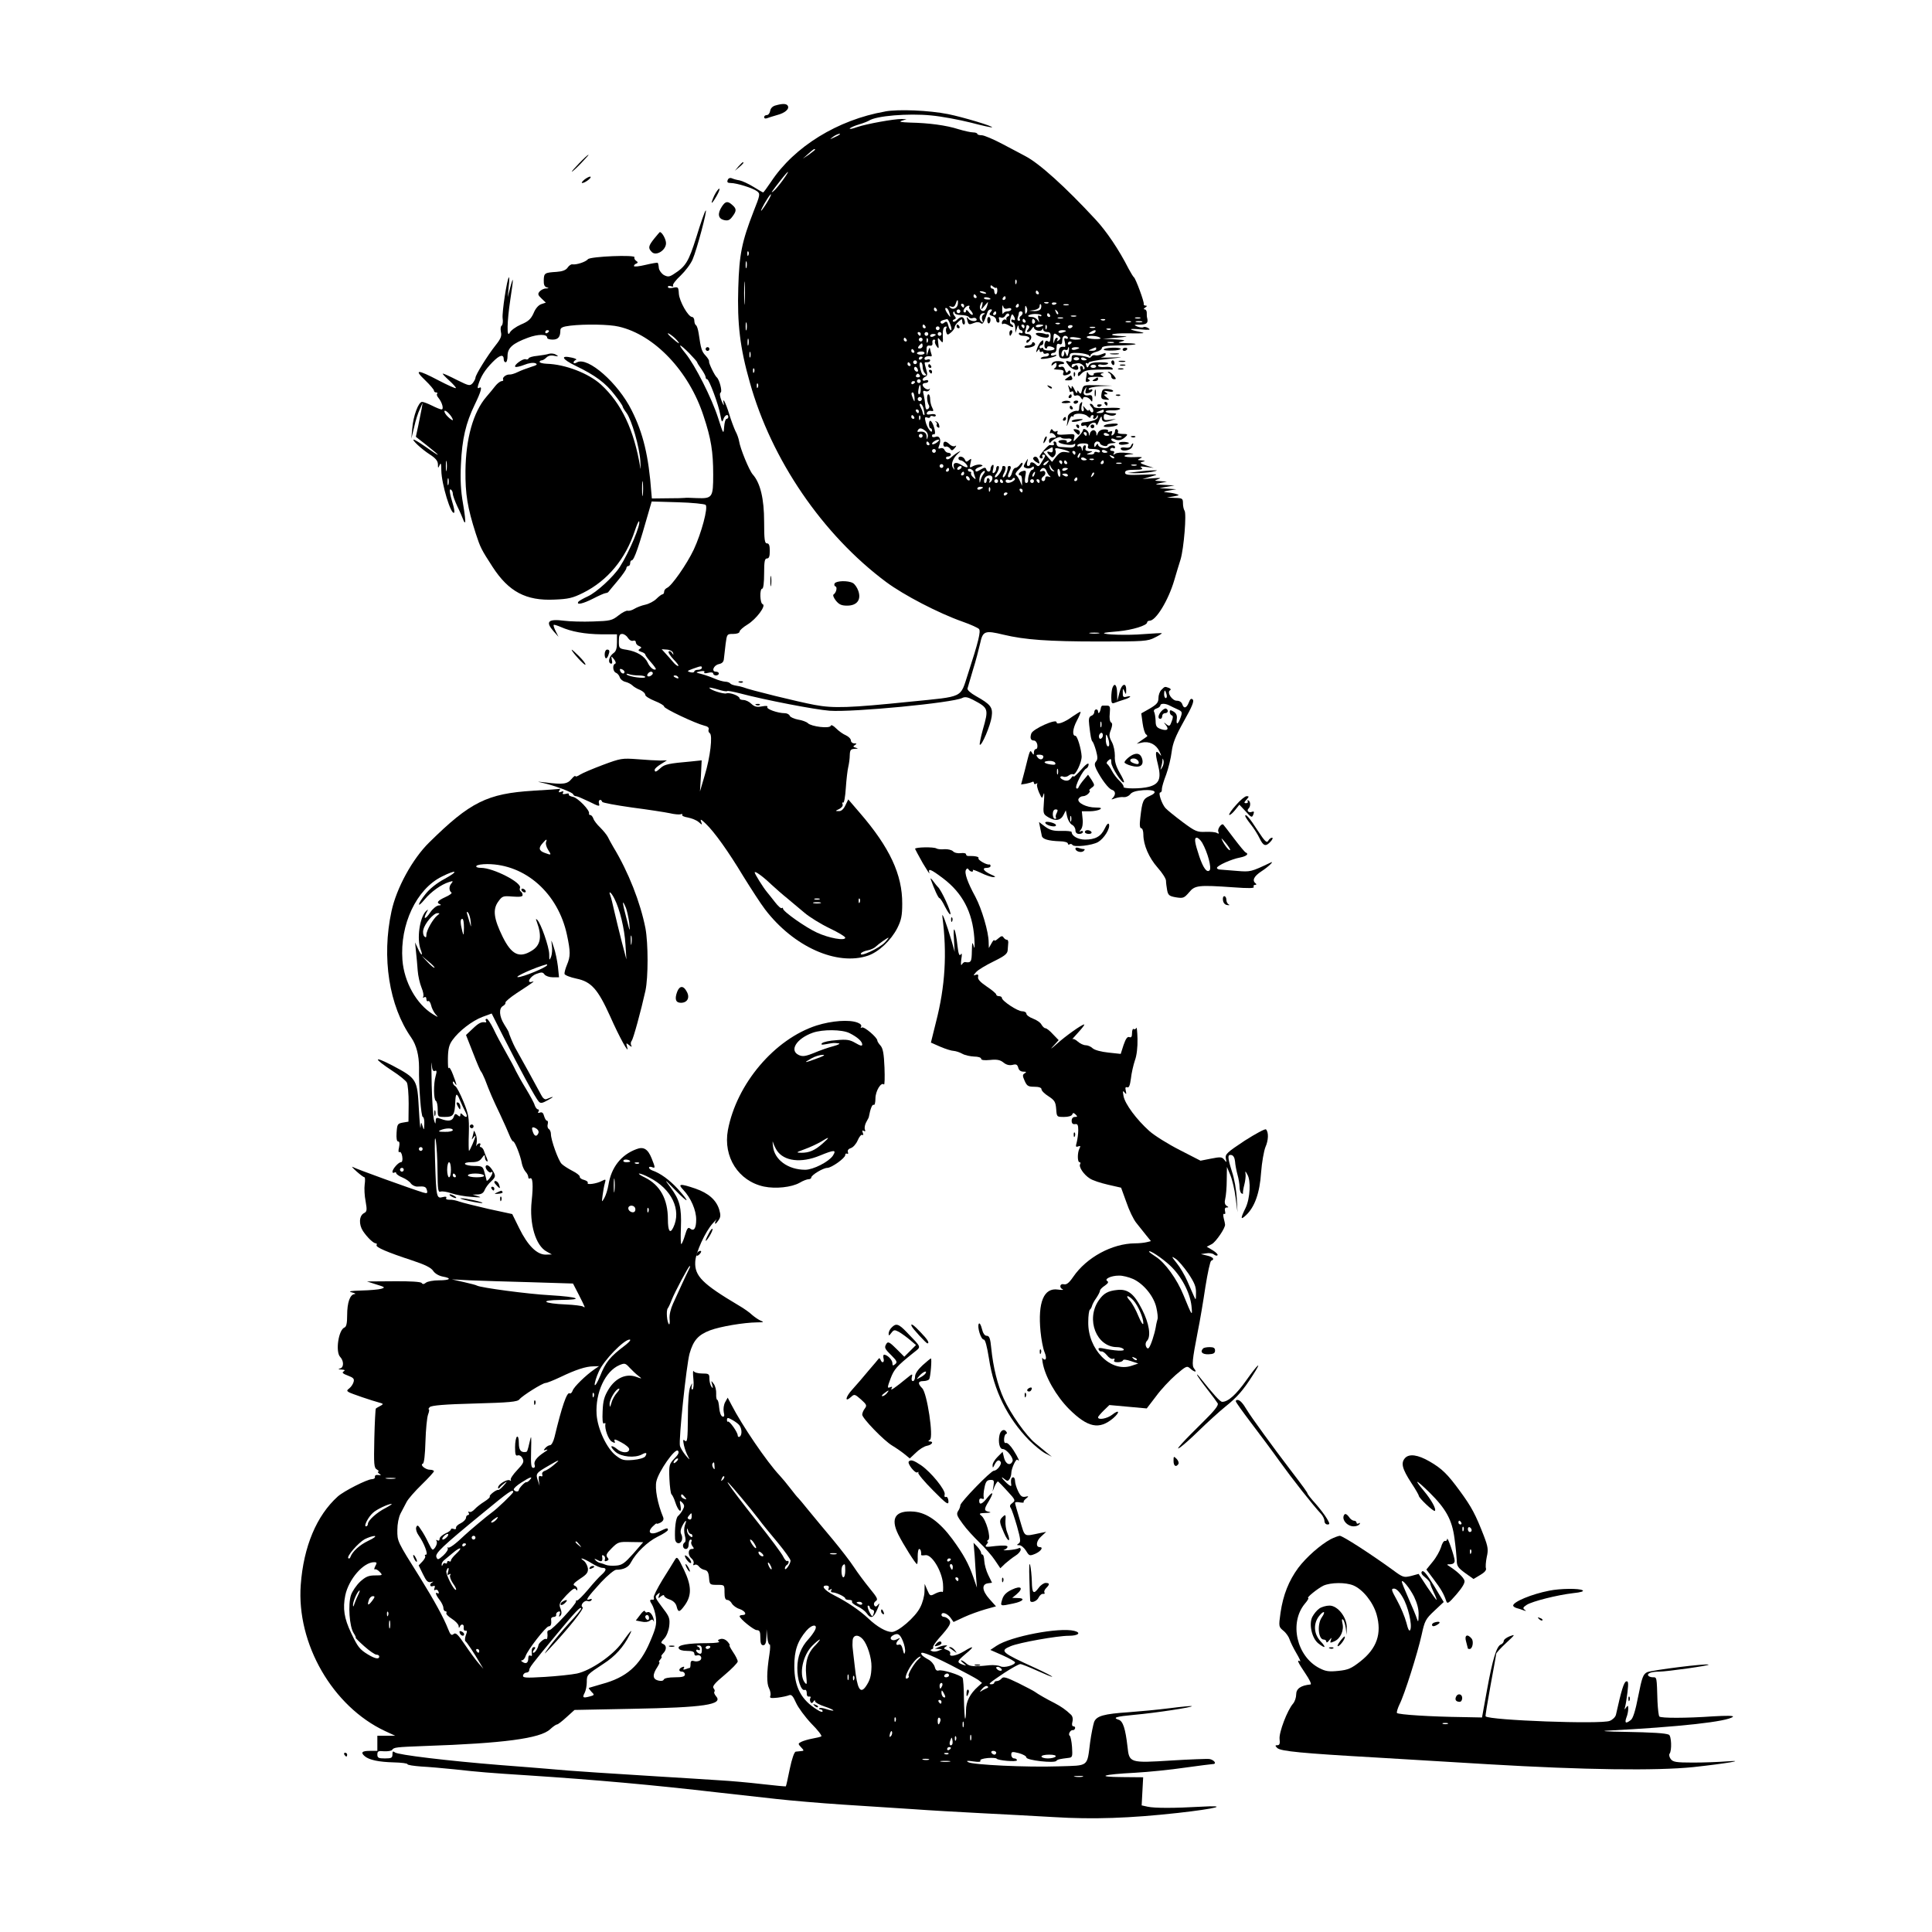 <?xml version="1.0" standalone="no"?>
<!DOCTYPE svg PUBLIC "-//W3C//DTD SVG 20010904//EN"
 "http://www.w3.org/TR/2001/REC-SVG-20010904/DTD/svg10.dtd">
<svg version="1.0" xmlns="http://www.w3.org/2000/svg"
 width="1024pt" height="1024pt" viewBox="0 0 1024 1024"
 preserveAspectRatio="xMidYMid meet">

<g transform="translate(0,1024) scale(0.1,-0.1)"
fill="#000000" stroke="none">
<path d="M4110 9681 c-15 -4 -26 -15 -28 -29 -2 -12 -10 -22 -18 -22 -8 0 -14
-5 -14 -11 0 -6 6 -9 14 -6 8 3 33 11 54 17 43 11 68 33 57 50 -7 11 -27 12
-65 1z"/>
<path d="M4691 9649 c-251 -44 -481 -186 -604 -372 -21 -31 -40 -57 -42 -57
-2 0 -25 13 -52 30 -26 16 -59 31 -73 34 -14 2 -32 7 -41 11 -10 4 -19 0 -22
-9 -5 -12 0 -16 16 -16 32 0 118 -27 140 -44 17 -13 16 -19 -19 -107 -62 -160
-76 -227 -81 -404 -6 -189 9 -319 61 -501 114 -410 386 -808 723 -1059 93 -69
277 -165 405 -210 43 -15 82 -33 87 -39 10 -12 -2 -64 -59 -239 -42 -129 -18
-117 -305 -146 -323 -33 -407 -36 -508 -17 -86 16 -347 80 -377 93 -8 3 -26 7
-39 9 -13 2 -27 7 -30 11 -3 5 -16 10 -28 10 -12 1 -37 8 -55 16 -18 8 -49 19
-68 24 -35 9 -35 9 -8 15 17 3 25 1 21 -5 -4 -6 4 -7 21 -3 15 4 26 2 26 -4 0
-5 7 -10 15 -10 8 0 15 5 15 10 0 6 -7 10 -16 10 -25 0 -12 34 16 40 18 4 26
12 27 30 2 14 6 49 9 78 7 51 7 52 40 52 20 0 34 5 34 13 0 6 19 23 42 37 46
28 101 101 80 108 -14 4 -17 82 -2 82 6 0 10 33 10 80 0 64 3 80 15 80 11 0
15 11 15 40 0 29 -4 40 -15 40 -12 0 -15 19 -15 115 0 121 -20 205 -60 250
-19 21 -67 138 -73 178 -2 12 -10 36 -19 52 -8 17 -23 57 -33 90 -19 62 -38
97 -29 54 2 -13 -2 -6 -11 15 -10 25 -12 42 -5 46 9 6 -7 68 -21 80 -11 9 -43
75 -41 84 2 5 -7 19 -18 31 -21 22 -25 36 -37 118 -3 20 -9 40 -14 43 -5 3 -9
14 -9 25 0 10 -6 19 -12 19 -21 1 -67 83 -70 123 -2 36 -4 37 -30 32 -17 -4
-28 -2 -28 4 0 6 7 7 17 4 9 -4 14 -2 10 4 -3 5 15 29 40 52 25 24 54 62 64
86 22 50 81 271 69 259 -5 -5 -27 -68 -49 -140 -42 -133 -56 -156 -122 -198
-22 -14 -30 -14 -50 -4 -13 8 -25 24 -27 37 -1 14 -4 26 -6 28 -2 2 -31 -3
-65 -11 -33 -8 -61 -11 -61 -6 0 5 6 11 13 13 9 4 9 8 -2 15 -7 5 -11 14 -8
18 9 15 -235 5 -247 -10 -11 -14 -62 -31 -83 -27 -6 1 -18 -7 -25 -18 -9 -13
-28 -20 -58 -22 -63 -4 -67 -6 -68 -44 -1 -24 4 -35 16 -38 13 -4 12 -5 -4 -6
-12 0 -27 -8 -34 -16 -11 -13 -9 -19 10 -37 l23 -22 -24 -8 c-15 -5 -31 -23
-41 -48 -14 -31 -28 -44 -67 -60 -27 -12 -53 -31 -59 -43 -17 -34 -15 58 3
177 18 117 17 129 -1 61 l-13 -50 5 55 c4 30 4 53 1 50 -10 -10 -37 -185 -33
-217 3 -18 0 -35 -5 -39 -6 -3 -7 -18 -4 -34 5 -21 -1 -36 -29 -71 -42 -53
-106 -156 -106 -171 0 -6 -7 -19 -15 -29 -15 -16 -20 -14 -83 17 -37 19 -70
34 -75 34 -4 0 11 -16 33 -36 22 -20 39 -39 36 -41 -2 -3 -44 16 -92 41 -112
59 -132 59 -71 1 26 -25 47 -50 47 -55 0 -6 5 -10 12 -10 6 0 8 -3 5 -7 -4 -3
-1 -13 7 -22 19 -23 30 -61 16 -61 -6 0 -28 9 -50 20 -22 11 -46 20 -53 20
-19 0 -47 -75 -52 -141 l-5 -54 15 61 c7 34 21 77 30 95 l15 34 -5 -30 c-3
-16 -11 -57 -18 -90 l-13 -60 55 -43 c86 -68 81 -70 -11 -5 -26 18 -51 33 -55
33 -13 0 42 -51 84 -78 31 -20 43 -34 44 -52 0 -23 1 -23 9 -5 6 15 9 8 9 -28
1 -73 52 -240 68 -224 3 3 0 21 -5 39 -19 63 -23 90 -12 83 5 -3 10 -13 10
-22 0 -9 11 -39 24 -67 14 -28 27 -60 31 -70 3 -10 8 -17 10 -14 3 3 -2 47
-11 99 -12 68 -15 126 -11 209 6 134 26 218 73 315 35 72 42 101 23 89 -8 -4
-9 1 -4 17 14 45 35 78 75 119 39 40 60 45 60 14 0 -8 5 -14 10 -14 6 0 10 15
10 34 0 42 27 66 108 96 54 20 102 20 102 0 0 -6 13 -10 29 -10 29 0 41 14 41
49 0 14 11 20 53 25 78 9 206 7 256 -5 189 -43 373 -236 450 -474 40 -120 51
-189 51 -311 0 -121 -4 -127 -87 -124 -32 2 -61 2 -65 1 -5 -1 -45 -2 -90 -2
l-83 -1 -3 33 c-14 191 -43 313 -104 434 -72 145 -232 285 -289 255 -11 -7
-19 -7 -19 -1 0 5 6 11 13 14 6 2 -3 7 -20 11 -66 15 -56 -7 18 -43 104 -50
159 -91 207 -154 23 -29 42 -57 42 -61 0 -4 9 -19 21 -35 27 -37 68 -179 73
-255 2 -34 2 -50 0 -36 -33 200 -99 341 -209 442 -65 59 -188 107 -287 110
-21 1 -38 5 -38 10 0 4 5 8 11 8 6 0 17 7 25 15 10 10 25 13 42 9 23 -4 24 -4
9 6 -9 6 -26 8 -37 5 -11 -4 -39 -8 -62 -11 -24 -2 -44 -8 -46 -13 -2 -6 -9
-8 -16 -5 -14 5 -64 -31 -55 -40 3 -3 24 1 47 10 24 10 48 13 59 9 14 -6 10
-10 -23 -20 -22 -7 -54 -19 -70 -27 -16 -8 -36 -14 -44 -13 -18 1 -40 -17 -33
-27 2 -5 -2 -8 -9 -8 -7 -1 -22 -12 -33 -26 -11 -14 -32 -40 -47 -57 -70 -81
-109 -221 -111 -392 -1 -123 10 -194 55 -334 24 -73 28 -82 89 -176 85 -131
177 -180 327 -173 74 3 97 8 153 36 130 65 225 180 274 330 10 29 19 51 22 49
12 -12 -52 -164 -102 -242 -34 -53 -125 -136 -170 -156 -24 -11 -47 -24 -50
-29 -11 -18 25 -10 78 17 29 15 58 28 65 29 8 1 15 4 16 6 1 2 23 28 49 59 26
31 47 61 47 68 0 6 5 11 10 11 6 0 10 7 10 15 0 8 3 15 8 15 13 0 38 73 95
274 l11 38 138 -4 c76 -2 143 -9 148 -14 14 -14 -22 -149 -63 -237 -37 -78
-118 -194 -142 -203 -8 -4 -15 -12 -15 -20 0 -8 -4 -14 -9 -14 -4 0 -19 -11
-32 -24 -13 -13 -40 -27 -59 -31 -19 -4 -45 -14 -58 -22 -13 -8 -29 -12 -35
-10 -7 2 -29 -9 -49 -25 -34 -27 -44 -29 -135 -32 -54 -2 -123 0 -153 4 -86
11 -101 -5 -55 -57 l25 -28 -15 30 c-8 16 -13 31 -10 33 2 2 18 -3 37 -11 56
-25 128 -38 215 -39 l83 0 0 -43 c0 -32 -5 -48 -19 -57 -22 -16 -31 -49 -14
-55 7 -3 10 4 6 19 -4 23 -4 23 12 3 9 -12 11 -21 5 -23 -15 -5 -12 -42 5 -48
8 -3 17 -14 20 -24 3 -10 16 -21 30 -24 13 -3 30 -12 37 -19 7 -7 25 -18 41
-24 15 -7 27 -18 27 -26 0 -7 23 -21 50 -32 28 -11 50 -24 50 -30 0 -11 165
-89 213 -101 18 -4 26 -11 23 -20 -3 -7 0 -16 6 -20 16 -10 3 -126 -27 -224
l-25 -85 5 82 4 83 -57 -6 c-115 -10 -140 -15 -160 -34 -24 -22 -32 -25 -32
-10 0 6 15 19 33 30 l32 20 -35 -1 c-19 0 -74 3 -121 7 -82 6 -89 5 -183 -30
-53 -20 -108 -43 -122 -52 -13 -9 -24 -12 -24 -8 -1 5 -10 -2 -21 -15 -22 -27
-45 -30 -139 -18 -45 5 -47 5 -15 -2 63 -14 160 -50 163 -61 2 -6 9 -10 15
-10 7 0 38 -14 70 -29 52 -26 57 -27 52 -10 -6 19 10 28 17 9 2 -5 73 -18 158
-30 85 -11 175 -25 199 -30 24 -6 51 -8 58 -6 8 3 12 2 9 -3 -3 -5 11 -11 30
-14 20 -4 46 -14 57 -24 20 -17 20 -17 13 2 -6 16 0 13 24 -10 46 -44 118
-144 200 -280 41 -66 92 -145 115 -175 151 -198 381 -301 546 -245 57 20 121
80 155 146 21 42 26 66 26 129 1 154 -66 298 -225 482 l-61 71 -15 -31 c-10
-21 -22 -32 -35 -31 -20 0 -20 1 2 11 13 7 21 17 18 25 -3 8 -2 12 3 9 5 -3
11 31 14 77 3 45 9 96 13 112 4 17 8 45 8 63 1 27 5 32 26 33 19 1 21 2 6 6
-15 4 -16 7 -5 14 11 7 11 9 -3 9 -10 0 -18 7 -18 15 0 9 -12 21 -27 28 -15 6
-38 23 -52 37 -15 15 -26 20 -28 13 -6 -16 -103 -4 -121 14 -7 7 -31 16 -52
19 -21 4 -41 13 -44 20 -3 8 -15 14 -27 14 -36 0 -99 22 -92 33 4 6 -7 7 -29
3 -26 -5 -39 -2 -56 14 -11 11 -30 20 -42 20 -11 0 -20 4 -20 8 0 14 -51 33
-70 27 -15 -5 -90 19 -90 30 0 2 20 -2 44 -9 25 -8 47 -12 50 -9 2 3 33 -3 68
-12 137 -36 397 -86 475 -92 123 -9 656 42 704 68 14 7 29 4 56 -10 83 -44 84
-47 52 -159 -11 -40 -18 -76 -16 -79 10 -9 57 103 63 148 7 50 -4 65 -84 110
-27 15 -46 32 -44 40 2 8 15 52 29 99 15 47 31 110 38 140 14 66 25 70 124 46
113 -27 237 -36 504 -36 241 0 260 1 298 21 23 11 39 22 37 23 -1 1 -46 -1
-98 -5 -81 -7 -217 -3 -208 6 2 2 36 6 76 9 74 7 152 31 152 47 0 5 6 9 13 9
34 0 100 109 131 215 10 33 24 82 33 109 18 59 33 247 21 260 -4 6 -8 23 -8
38 0 26 -3 28 -42 29 l-43 2 35 6 c33 6 34 7 10 14 -14 4 -36 7 -50 8 -17 1
-12 4 15 9 l40 7 -45 3 -45 3 40 7 40 7 -55 3 c-51 2 -53 3 -20 10 l35 7 -35
3 c-33 2 -34 2 -10 11 18 6 9 7 -30 4 l-55 -4 45 13 c44 13 43 13 -46 10 -75
-3 -91 -1 -91 11 0 11 13 15 51 15 38 0 47 3 36 11 -11 7 -4 8 25 4 l40 -5
-40 13 c-32 11 -36 15 -20 19 17 5 17 6 -5 8 -23 1 -24 2 -5 11 15 6 6 8 -33
6 -28 -1 -52 1 -52 6 0 4 15 8 33 9 23 1 18 3 -18 7 -29 4 -56 2 -64 -4 -11
-7 -13 -7 -7 3 4 7 1 12 -9 12 -9 0 -13 5 -10 10 4 6 11 8 16 5 5 -4 9 -1 9 4
0 14 -23 14 -36 1 -12 -12 -54 -2 -54 14 0 6 -5 4 -10 -4 -8 -13 -10 -12 -10
3 0 9 7 17 15 17 8 0 15 -4 15 -9 0 -5 9 -11 20 -14 11 -3 20 -1 20 4 0 5 12
10 28 10 16 1 20 3 10 6 -10 2 -18 9 -18 14 0 6 7 6 18 1 19 -10 40 -5 60 15
11 11 8 13 -18 13 -17 0 -29 4 -25 9 3 5 1 12 -5 16 -5 3 -10 -1 -10 -9 0 -8
-5 -18 -12 -22 -7 -5 -9 -2 -5 9 4 12 2 14 -10 10 -9 -4 -14 -2 -10 3 3 5 -6
9 -21 8 -15 0 -29 -8 -33 -20 -7 -17 -8 -17 -8 -1 -1 9 -7 17 -15 17 -8 0 -17
-8 -19 -17 -4 -16 -5 -16 -6 -2 -1 17 -31 35 -31 19 0 -5 -12 -22 -27 -37 -25
-27 -26 -27 -20 -5 5 22 4 23 -44 19 -39 -3 -49 -1 -45 10 4 9 1 11 -5 7 -6
-4 -15 -1 -19 6 -5 8 -9 7 -13 -5 -4 -9 -3 -14 2 -11 5 3 14 -1 21 -9 10 -13
9 -15 -9 -15 -13 0 -21 -6 -21 -17 0 -10 4 -14 8 -8 12 17 51 35 56 26 3 -5
17 -7 31 -6 28 4 34 -9 9 -19 -8 -3 -13 -2 -10 3 3 5 -6 9 -19 9 -14 0 -25 -4
-25 -9 0 -11 66 -23 81 -14 7 5 10 3 7 -6 -3 -9 -16 -13 -34 -11 -16 1 -37 3
-46 3 -10 0 -18 7 -18 15 0 8 -5 14 -11 14 -5 0 -7 -4 -4 -10 5 -9 -1 -12 -21
-9 -8 1 -54 -51 -54 -62 0 -5 5 -9 11 -9 5 0 7 5 4 10 -3 6 -1 10 4 10 15 0
14 -5 -7 -38 -14 -25 -19 -27 -30 -16 -15 16 -32 18 -32 4 0 -5 -5 -10 -11
-10 -6 0 -8 9 -4 23 5 20 5 20 -9 -3 -13 -22 -13 -26 2 -31 9 -4 23 -2 30 3 8
7 12 7 12 -1 0 -6 -4 -11 -9 -11 -10 0 -24 -38 -22 -57 1 -7 -3 -13 -10 -13
-7 0 -9 11 -5 34 6 31 5 34 -14 29 -20 -5 -29 -23 -11 -23 5 0 8 -12 8 -27 l0
-28 -11 25 c-6 14 -15 28 -21 32 -6 4 -1 15 13 28 12 11 22 26 22 33 -1 7 -6
5 -14 -5 -7 -10 -18 -18 -24 -18 -7 0 -14 -11 -18 -25 -3 -14 -11 -25 -16 -25
-6 0 -7 7 -4 15 3 8 9 22 12 30 3 8 1 15 -5 15 -6 0 -11 -3 -10 -7 2 -16 -14
-53 -23 -53 -5 0 -4 8 2 19 13 25 13 41 0 41 -6 0 -9 -3 -8 -7 3 -11 -25 -53
-36 -53 -4 0 -4 6 1 13 16 20 23 47 13 47 -6 0 -10 -6 -10 -14 0 -8 -5 -18
-11 -22 -9 -5 -10 1 -5 20 4 18 3 25 -4 21 -5 -3 -10 -13 -10 -21 0 -17 -17
-19 -23 -1 -3 10 -9 10 -26 0 -25 -15 -31 -16 -31 -4 0 5 10 12 23 16 18 6 19
8 5 12 -9 2 -27 -1 -39 -7 -20 -11 -21 -11 -15 16 6 24 5 26 -8 15 -13 -11
-17 -10 -22 3 -7 17 -34 22 -34 6 0 -5 5 -10 11 -10 14 0 43 -29 36 -36 -3 -3
-17 2 -31 11 -28 19 -48 13 -40 -13 5 -16 5 -16 -6 0 -11 19 1 50 30 76 13 12
13 13 0 6 -8 -4 -25 -16 -36 -26 -14 -13 -24 -16 -29 -9 -3 6 1 11 9 11 9 0
16 5 16 10 0 6 -6 10 -14 10 -8 0 -16 7 -20 15 -3 8 -12 12 -21 9 -13 -5 -14
-2 -6 18 11 30 0 51 -22 42 -10 -3 -17 -1 -17 5 0 6 3 10 8 9 10 -4 11 13 0
45 -12 32 -24 36 -24 7 0 -11 4 -20 8 -20 4 0 8 -5 8 -12 0 -21 -27 15 -34 46
-6 23 -4 27 8 23 9 -4 16 -2 16 3 0 5 7 7 15 4 8 -4 15 -1 15 4 0 6 -12 9 -26
6 -18 -3 -25 -1 -21 8 2 7 12 12 21 10 14 -3 16 0 7 17 -6 11 -11 31 -11 45 0
14 -4 26 -9 26 -10 0 -9 -39 2 -57 6 -10 0 -23 -12 -23 -3 0 -7 11 -7 25 -1
14 -5 37 -8 51 -6 21 -4 25 8 21 9 -4 18 -1 22 6 4 7 4 9 -1 5 -9 -9 -35 9
-35 23 0 5 7 9 15 9 8 0 15 4 15 10 0 5 -7 7 -15 4 -8 -4 -15 -2 -15 4 0 5 7
12 14 15 12 5 13 13 5 39 -11 41 -12 38 6 38 8 0 15 4 15 10 0 5 -7 7 -15 4
-8 -4 -15 -1 -15 5 0 10 14 15 34 12 5 -1 6 5 2 14 -3 9 -6 22 -7 28 -1 7 -5
1 -9 -13 l-8 -25 -1 28 c-1 21 3 27 17 25 11 -2 16 3 14 15 -2 9 2 17 8 17 6
0 9 -4 6 -9 -3 -4 1 -16 8 -26 11 -16 13 -14 9 16 -4 32 -3 33 11 15 14 -17
15 -15 13 25 -1 28 3 44 12 47 8 3 11 0 7 -6 -3 -6 -3 -17 0 -25 5 -14 8 -13
25 1 10 9 19 21 19 28 0 6 9 19 20 29 18 16 20 16 20 2 0 -10 4 -17 9 -17 5 0
7 9 4 20 -6 24 -19 25 -40 5 -8 -9 -18 -13 -22 -9 -3 4 0 9 7 11 10 4 10 8 1
19 -7 8 -9 17 -5 21 3 3 6 1 6 -5 0 -7 15 -12 34 -12 19 0 38 -5 41 -11 4 -6
13 -8 21 -5 7 3 16 1 19 -4 10 -16 -30 -16 -42 0 -10 13 -11 11 -6 -7 6 -25 8
-26 38 -14 11 5 25 4 32 -1 12 -10 16 -4 38 60 2 6 10 12 16 12 9 0 8 -4 0
-14 -10 -11 -8 -16 8 -21 12 -3 21 -13 21 -21 0 -8 5 -14 11 -14 6 0 8 7 5 16
-4 12 -2 15 9 11 8 -4 19 1 24 11 5 9 13 13 18 8 4 -5 3 -11 -4 -13 -7 -2 -11
-10 -9 -16 1 -7 1 -9 -1 -4 -6 10 -23 -1 -23 -15 0 -6 3 -8 7 -5 3 4 17 0 30
-8 13 -9 23 -11 23 -6 0 5 -5 11 -11 13 -6 2 -8 14 -3 32 5 20 9 24 15 14 12
-18 11 -31 -1 -23 -5 3 -10 1 -10 -4 0 -6 5 -11 10 -11 6 0 10 -12 11 -27 l1
-28 8 25 c5 17 8 19 9 8 1 -10 6 -18 11 -18 6 0 10 -5 10 -11 0 -5 -4 -7 -10
-4 -5 3 -10 1 -10 -4 0 -6 11 -11 24 -11 14 0 28 -4 31 -10 3 -5 1 -10 -4 -10
-6 0 -11 -5 -11 -12 0 -8 6 -7 16 4 18 18 11 38 -13 38 -10 0 -13 6 -9 16 3 9
6 20 6 25 0 6 5 7 10 4 8 -5 7 -11 -1 -21 -8 -9 -8 -14 -1 -14 6 0 16 8 21 18
6 9 11 12 11 6 0 -16 38 -25 44 -10 3 7 5 7 5 -1 1 -7 10 -13 21 -13 16 0 20
-6 18 -29 -2 -22 -5 -27 -14 -20 -8 6 -13 3 -17 -11 -3 -11 -1 -23 4 -26 5 -3
9 -1 9 4 0 6 9 8 20 5 30 -8 24 -20 -10 -21 -16 0 -30 4 -30 9 0 6 -4 7 -10 4
-5 -3 -10 -1 -10 4 0 6 5 11 10 11 6 0 10 7 10 16 0 13 -2 13 -14 2 -7 -8 -16
-25 -20 -38 -6 -19 -5 -21 3 -10 8 11 11 12 11 2 0 -7 5 -10 10 -7 6 3 10 2
10 -4 0 -6 7 -8 15 -5 8 4 15 1 15 -5 0 -6 -9 -11 -19 -11 -11 0 -22 -4 -25
-9 -7 -10 72 3 82 14 4 5 -1 5 -10 2 -10 -4 -18 -2 -18 3 0 6 7 10 15 10 9 0
15 10 15 26 0 19 4 25 15 20 11 -4 15 1 15 19 0 16 6 25 15 25 8 0 15 -5 15
-11 0 -5 -5 -7 -11 -3 -9 5 -10 -1 -5 -20 3 -14 3 -26 -1 -25 -24 4 -32 -4
-31 -31 1 -26 5 -30 30 -30 19 0 28 5 28 16 0 12 10 15 48 13 26 -2 50 -8 54
-13 5 -8 8 -7 8 1 0 6 14 14 30 18 17 4 30 13 30 20 0 9 22 13 87 14 96 1 127
10 42 12 -46 1 -49 3 -24 9 24 6 18 8 -35 11 l-65 3 75 6 c56 5 64 7 30 8 -92
4 -64 17 33 15 83 -1 94 0 58 8 -64 13 -62 19 5 13 46 -4 55 -3 41 6 -9 6 -21
9 -26 6 -5 -4 -20 -2 -33 3 -21 9 -19 10 15 10 35 1 44 9 37 36 -2 6 -2 18 -2
28 0 9 -5 17 -11 17 -7 0 -6 4 3 10 10 6 11 10 2 10 -6 0 -11 3 -10 8 4 10
-43 136 -52 142 -4 3 -16 23 -28 45 -51 101 -118 200 -176 262 -161 174 -298
297 -371 335 -16 9 -70 37 -119 63 -49 26 -100 48 -113 48 -12 0 -23 3 -23 7
0 4 -10 8 -22 8 -13 0 -48 8 -78 17 -65 21 -158 33 -255 35 -51 2 -63 4 -45
10 l25 8 -26 1 c-38 1 -188 -26 -237 -43 -24 -9 -41 -12 -38 -7 3 4 24 14 48
21 24 7 48 17 53 20 37 26 209 40 330 28 55 -5 150 -23 210 -38 61 -16 111
-27 113 -25 6 6 -154 54 -233 70 -101 20 -264 27 -334 14z m-242 -123 c-2 -2
-15 -9 -29 -15 -24 -11 -24 -11 -6 3 16 13 49 24 35 12z m-129 -79 c0 -2 -15
-13 -32 -26 l-33 -22 28 25 c26 24 37 31 37 23z m-171 -162 c-18 -25 -40 -51
-49 -58 -18 -14 -13 -7 40 61 44 56 50 54 9 -3z m-80 -112 c-12 -21 -27 -42
-32 -48 -11 -11 9 29 31 63 24 37 25 25 1 -15z m-102 -285 c-3 -8 -6 -5 -6 6
-1 11 2 17 5 13 3 -3 4 -12 1 -19z m-10 -65 c-3 -10 -5 -4 -5 12 0 17 2 24 5
18 2 -7 2 -21 0 -30z m-10 -185 c-2 -29 -3 -8 -3 47 0 55 1 79 3 53 2 -26 2
-71 0 -100z m1440 100 c-3 -8 -6 -5 -6 6 -1 11 2 17 5 13 3 -3 4 -12 1 -19z
m-106 -23 c3 2 5 -5 5 -15 0 -11 -4 -20 -8 -20 -4 0 -8 7 -8 15 0 8 -4 15 -10
15 -5 0 -10 5 -10 11 0 8 4 9 13 0 8 -6 16 -9 18 -6z m-55 -27 c3 -4 -1 -5
-10 -4 -8 1 -18 5 -22 8 -3 4 1 5 10 4 8 -1 18 -5 22 -8z m279 2 c3 -5 1 -10
-4 -10 -6 0 -11 5 -11 10 0 6 2 10 4 10 3 0 8 -4 11 -10z m-330 -20 c3 -5 1
-10 -4 -10 -6 0 -11 5 -11 10 0 6 2 10 4 10 3 0 8 -4 11 -10z m75 -15 c0 -2
-9 -3 -19 -2 -11 0 -18 5 -15 9 4 6 34 0 34 -7z m80 5 c0 -5 -5 -10 -11 -10
-5 0 -7 5 -4 10 3 6 8 10 11 10 2 0 4 -4 4 -10z m-253 -30 c-2 -23 -26 -35
-41 -20 -8 8 -6 9 6 5 11 -4 18 0 23 14 8 26 14 27 12 1z m128 -12 c-6 -22 -6
-22 14 2 20 24 20 24 14 2 -3 -12 -10 -25 -15 -28 -15 -9 -30 10 -22 29 9 25
16 21 9 -5z m352 16 c-3 -3 -12 -4 -19 -1 -8 3 -5 6 6 6 11 1 17 -2 13 -5z
m43 0 c0 -8 -19 -13 -24 -6 -3 5 1 9 9 9 8 0 15 -2 15 -3z m-490 -14 c0 -5 -2
-10 -4 -10 -3 0 -8 5 -11 10 -3 6 -1 10 4 10 6 0 11 -4 11 -10z m231 -15 c11
4 19 2 19 -4 0 -6 -9 -11 -19 -11 -11 0 -22 -6 -24 -12 -3 -7 -5 3 -5 22 0 19
2 27 5 17 3 -12 10 -16 24 -12z m59 15 c0 -5 -5 -10 -11 -10 -5 0 -7 5 -4 10
3 6 8 10 11 10 2 0 4 -4 4 -10z m117 -15 c-4 -9 -17 -14 -34 -14 l-28 2 28 4
c16 3 27 11 27 20 0 9 3 14 6 10 4 -3 4 -13 1 -22z m146 18 c-7 -2 -19 -2 -25
0 -7 3 -2 5 12 5 14 0 19 -2 13 -5z m-526 -9 c-3 -4 1 -13 9 -21 8 -9 12 -18
9 -21 -3 -3 -12 3 -20 14 -9 12 -14 14 -15 6 0 -7 -4 -10 -10 -7 -11 7 8 34
24 35 5 0 7 -3 3 -6z m306 -7 c3 -8 2 -20 -3 -26 -5 -9 -7 -4 -7 13 0 29 2 32
10 13z m-478 -7 c3 -5 1 -10 -4 -10 -6 0 -11 5 -11 10 0 6 2 10 4 10 3 0 8 -4
11 -10z m68 -22 c6 -22 5 -22 -8 -4 -17 22 -20 40 -6 32 5 -3 11 -16 14 -28z
m57 12 c0 -5 -4 -10 -10 -10 -5 0 -10 5 -10 10 0 6 5 10 10 10 6 0 10 -4 10
-10z m518 -15 c-3 -3 -9 2 -12 12 -6 14 -5 15 5 6 7 -7 10 -15 7 -18z m-328 5
c0 -5 -5 -10 -11 -10 -5 0 -7 5 -4 10 3 6 8 10 11 10 2 0 4 -4 4 -10z m140 1
c0 -6 -5 -13 -10 -16 -6 -4 -8 -11 -5 -16 4 -5 1 -9 -5 -9 -7 0 -9 7 -6 16 3
9 6 20 6 25 0 5 5 9 10 9 6 0 10 -4 10 -9z m-208 -9 c-7 -5 -10 -16 -6 -28 6
-15 4 -17 -6 -7 -15 14 -7 43 12 43 11 0 11 -2 0 -8z m308 -4 c0 -5 -5 -6 -11
-2 -8 4 -9 -1 -5 -17 6 -20 5 -21 -4 -6 -6 9 -20 17 -30 17 -36 0 -21 15 15
16 19 0 35 -3 35 -8z m45 2 c3 -5 1 -10 -4 -10 -6 0 -11 5 -11 10 0 6 2 10 4
10 3 0 8 -4 11 -10z m138 -7 c-7 -2 -19 -2 -25 0 -7 3 -2 5 12 5 14 0 19 -2
13 -5z m-70 -10 c-7 -2 -19 -2 -25 0 -7 3 -2 5 12 5 14 0 19 -2 13 -5z m410 0
c-7 -2 -19 -2 -25 0 -7 3 -2 5 12 5 14 0 19 -2 13 -5z m-1006 -33 c6 -16 8
-30 3 -30 -4 0 -11 12 -14 26 -5 20 -10 23 -21 14 -8 -7 -15 -7 -19 -1 -5 8 3
13 34 20 3 0 11 -12 17 -29z m398 20 c3 -5 1 -10 -4 -10 -6 0 -11 5 -11 10 0
6 2 10 4 10 3 0 8 -4 11 -10z m50 1 c3 -5 1 -12 -5 -16 -5 -3 -10 1 -10 9 0
18 6 21 15 7z m372 3 c-3 -3 -12 -4 -19 -1 -8 3 -5 6 6 6 11 1 17 -2 13 -5z
m-1900 -51 c-3 -10 -5 -2 -5 17 0 19 2 27 5 18 2 -10 2 -26 0 -35z m2036 40
c-7 -2 -19 -2 -25 0 -7 3 -2 5 12 5 14 0 19 -2 13 -5z m60 0 c-7 -2 -21 -2
-30 0 -10 3 -4 5 12 5 17 0 24 -2 18 -5z m-436 -9 c-3 -3 -12 -4 -19 -1 -8 3
-5 6 6 6 11 1 17 -2 13 -5z m-712 -14 c3 -5 1 -10 -4 -10 -6 0 -11 5 -11 10 0
6 2 10 4 10 3 0 8 -4 11 -10z m525 0 c0 -5 -2 -10 -4 -10 -3 0 -8 5 -11 10 -3
6 -1 10 4 10 6 0 11 -4 11 -10z m100 6 c0 -2 -9 -6 -20 -9 -11 -3 -20 -1 -20
4 0 5 9 9 20 9 11 0 20 -2 20 -4z m17 -18 c-3 -8 -6 -5 -6 6 -1 11 2 17 5 13
3 -3 4 -12 1 -19z m137 10 c-3 -4 -9 -8 -15 -8 -5 0 -9 4 -9 8 0 5 7 9 15 9 8
0 12 -4 9 -9z m-704 -8 c0 -5 -4 -10 -10 -10 -5 0 -10 5 -10 10 0 6 5 10 10
10 6 0 10 -4 10 -10z m823 3 c-7 -2 -19 -2 -25 0 -7 3 -2 5 12 5 14 0 19 -2
13 -5z m84 -9 c-3 -3 -12 -4 -19 -1 -8 3 -5 6 6 6 11 1 17 -2 13 -5z m-2977
-8 c0 -3 -4 -8 -10 -11 -5 -3 -10 -1 -10 4 0 6 5 11 10 11 6 0 10 -2 10 -4z
m2740 0 c0 -2 -9 -6 -20 -9 -11 -3 -20 -1 -20 4 0 5 9 9 20 9 11 0 20 -2 20
-4z m155 -6 c-3 -5 -14 -10 -23 -10 -15 0 -15 2 -2 10 20 13 33 13 25 0z
m-2221 -39 c28 -31 14 -25 -25 10 -19 17 -25 26 -14 21 11 -6 29 -20 39 -31z
m1296 29 c0 -5 -2 -10 -4 -10 -3 0 -8 5 -11 10 -3 6 -1 10 4 10 6 0 11 -4 11
-10z m40 0 c0 -5 -4 -10 -10 -10 -5 0 -10 5 -10 10 0 6 5 10 10 10 6 0 10 -4
10 -10z m70 0 c0 -5 -4 -10 -10 -10 -5 0 -10 5 -10 10 0 6 5 10 10 10 6 0 10
-4 10 -10z m630 -22 c0 -4 -5 -10 -12 -14 -7 -4 -8 -3 -4 4 4 7 3 12 -3 12 -5
0 -12 -10 -14 -22 -3 -13 -4 -7 -4 13 1 33 3 36 19 25 10 -6 18 -14 18 -18z
m-660 18 c0 -2 -7 -6 -15 -10 -8 -3 -15 -1 -15 4 0 6 7 10 15 10 8 0 15 -2 15
-4z m770 -22 c0 -2 -13 -4 -30 -4 -16 0 -30 4 -30 8 0 5 14 7 30 4 17 -2 30
-6 30 -8z m99 7 c10 -6 1 -9 -27 -8 -23 1 -42 5 -42 10 0 10 52 9 69 -2z
m-1862 -38 c-3 -10 -5 -4 -5 12 0 17 2 24 5 18 2 -7 2 -21 0 -30z m838 27 c3
-5 1 -10 -4 -10 -6 0 -11 5 -11 10 0 6 2 10 4 10 3 0 8 -4 11 -10z m85 0 c0
-5 -4 -10 -10 -10 -5 0 -10 5 -10 10 0 6 5 10 10 10 6 0 10 -4 10 -10z m27
-12 c-3 -8 -6 -5 -6 6 -1 11 2 17 5 13 3 -3 4 -12 1 -19z m763 -2 c0 -3 -4 -8
-10 -11 -5 -3 -10 -1 -10 4 0 6 5 11 10 11 6 0 10 -2 10 -4z m223 -3 c-7 -2
-21 -2 -30 0 -10 3 -4 5 12 5 17 0 24 -2 18 -5z m-1013 -16 c0 -8 -7 -14 -15
-14 -11 0 -12 4 -4 14 6 7 13 13 15 13 2 0 4 -6 4 -13z m-1237 -39 c23 -24 42
-45 42 -48 0 -3 10 -19 23 -37 12 -17 22 -36 22 -42 0 -6 3 -11 8 -11 10 0 61
-135 70 -190 7 -38 9 -41 16 -22 7 22 26 31 26 12 0 -5 -4 -10 -9 -10 -6 0
-11 -19 -13 -42 -3 -42 -4 -41 -32 47 -34 106 -122 279 -172 341 -46 56 -36
57 19 2z m2010 2 c-6 -22 -7 -23 -14 -4 -7 16 -8 17 -8 2 -1 -10 -5 -18 -10
-18 -5 0 -7 9 -4 21 3 12 11 18 19 15 8 -3 14 0 14 6 0 6 2 9 5 7 2 -3 1 -16
-2 -29z m57 26 c0 -2 -9 -6 -20 -9 -11 -3 -20 -1 -20 4 0 5 9 9 20 9 11 0 20
-2 20 -4z m90 -6 c0 -5 -10 -10 -22 -9 -22 0 -22 1 -3 9 11 5 21 9 23 9 1 1 2
-3 2 -9z m-965 -10 c3 -5 1 -10 -4 -10 -6 0 -11 5 -11 10 0 6 2 10 4 10 3 0 8
-4 11 -10z m-868 -32 c-3 -7 -5 -2 -5 12 0 14 2 19 5 13 2 -7 2 -19 0 -25z
m923 21 c0 -5 -9 -9 -20 -9 -11 0 -20 4 -20 8 0 4 9 8 20 9 11 1 20 -2 20 -8z
m-10 -23 c0 -3 -4 -8 -10 -11 -5 -3 -10 -1 -10 4 0 6 5 11 10 11 6 0 10 -2 10
-4z m-30 -26 c0 -5 -4 -10 -10 -10 -5 0 -10 5 -10 10 0 6 5 10 10 10 6 0 10
-4 10 -10z m-35 -10 c3 -5 1 -10 -4 -10 -6 0 -11 5 -11 10 0 6 2 10 4 10 3 0
8 -4 11 -10z m65 -13 c0 -13 5 -28 12 -35 9 -9 9 -12 1 -12 -14 0 -18 7 -27
43 -4 16 -2 27 4 27 5 0 10 -10 10 -23z m-25 -25 c-8 -8 -25 10 -19 20 4 6 9
5 15 -3 4 -7 6 -15 4 -17z m-868 -4 c-3 -8 -6 -5 -6 6 -1 11 2 17 5 13 3 -3 4
-12 1 -19z m878 -18 c3 -5 -1 -10 -10 -10 -9 0 -13 5 -10 10 3 6 8 10 10 10 2
0 7 -4 10 -10z m5 -30 c0 -5 -4 -10 -10 -10 -5 0 -10 5 -10 10 0 6 5 10 10 10
6 0 10 -4 10 -10z m-30 -4 c0 -3 -4 -8 -10 -11 -5 -3 -10 -1 -10 4 0 6 5 11
10 11 6 0 10 -2 10 -4z m-833 -28 c-3 -8 -6 -5 -6 6 -1 11 2 17 5 13 3 -3 4
-12 1 -19z m863 -13 c0 -14 -4 -25 -9 -25 -4 0 -6 11 -3 25 2 14 6 25 8 25 2
0 4 -11 4 -25z m-33 -42 c1 -24 1 -25 -7 -8 -11 26 -12 35 -2 35 4 0 8 -12 9
-27z m37 -14 c-3 -5 -10 -7 -15 -3 -5 3 -7 10 -3 15 3 5 10 7 15 3 5 -3 7 -10
3 -15z m10 -41 c3 -13 6 -27 6 -32 0 -12 -8 -5 -10 9 -1 6 -6 18 -11 28 -6 10
-6 17 -1 17 6 0 12 -10 16 -22z m-2494 -64 c0 -4 -11 3 -25 16 -13 12 -22 27
-19 32 6 9 44 -33 44 -48z m2470 46 c0 -5 -2 -10 -4 -10 -3 0 -8 5 -11 10 -3
6 -1 10 4 10 6 0 11 -4 11 -10z m-25 -30 c3 -5 1 -10 -4 -10 -6 0 -11 5 -11
10 0 6 2 10 4 10 3 0 8 -4 11 -10z m32 -12 c-3 -8 -6 -5 -6 6 -1 11 2 17 5 13
3 -3 4 -12 1 -19z m27 -61 c11 -8 16 -21 13 -33 -4 -17 -5 -16 -6 4 -1 20 -16
28 -44 23 -5 -1 -6 3 -2 9 8 13 18 13 39 -3z m856 -17 c0 -5 -2 -10 -4 -10 -3
0 -8 5 -11 10 -3 6 -1 10 4 10 6 0 11 -4 11 -10z m120 -6 c0 -2 -7 -4 -15 -4
-8 0 -15 4 -15 10 0 5 7 7 15 4 8 -4 15 -8 15 -10z m-990 -4 c0 -5 -4 -10 -10
-10 -5 0 -10 5 -10 10 0 6 5 10 10 10 6 0 10 -4 10 -10z m1053 -7 c-7 -2 -19
-2 -25 0 -7 3 -2 5 12 5 14 0 19 -2 13 -5z m-977 -28 c-11 -8 -22 -12 -25 -9
-6 6 19 24 34 24 6 -1 1 -7 -9 -15z m-41 -5 c3 -5 1 -10 -4 -10 -6 0 -11 5
-11 10 0 6 2 10 4 10 3 0 8 -4 11 -10z m842 -14 c-4 -9 1 -15 11 -15 39 -1 52
-5 52 -14 0 -5 -7 -7 -15 -3 -8 3 -15 1 -15 -4 0 -6 -10 -10 -22 -9 -22 0 -22
1 -3 9 19 8 19 9 -4 9 -16 1 -21 5 -17 16 3 8 1 15 -4 15 -6 0 -11 -8 -11 -17
-1 -17 -2 -17 -6 0 -2 9 -9 15 -14 12 -5 -4 -9 -1 -9 4 0 6 14 11 31 11 23 0
30 -4 26 -14z m-187 -22 c0 -10 -6 -14 -15 -10 -19 7 -19 -1 -1 -19 12 -12 16
-12 25 -1 6 7 9 20 5 29 -5 13 0 14 31 7 43 -10 62 -23 23 -16 -21 3 -32 -2
-50 -24 l-22 -28 -23 26 -23 27 23 12 c28 16 27 16 27 -3z m-620 -4 c0 -5 -4
-10 -10 -10 -5 0 -10 5 -10 10 0 6 5 10 10 10 6 0 10 -4 10 -10z m910 -6 c0
-2 -7 -4 -15 -4 -8 0 -15 4 -15 10 0 5 7 7 15 4 8 -4 15 -8 15 -10z m-170 -4
c0 -5 -2 -10 -4 -10 -3 0 -8 5 -11 10 -3 6 -1 10 4 10 6 0 11 -4 11 -10z m23
-15 c-3 -9 -8 -14 -10 -11 -3 3 -2 9 2 15 9 16 15 13 8 -4z m182 -13 c-3 -3
-11 0 -18 7 -9 10 -8 11 6 5 10 -3 15 -9 12 -12z m-145 -8 c0 -2 -7 -4 -15 -4
-8 0 -15 4 -15 10 0 5 7 7 15 4 8 -4 15 -8 15 -10z m-3393 -56 c-2 -13 -4 -3
-4 22 0 25 2 35 4 23 2 -13 2 -33 0 -45z m3430 56 c-3 -3 -12 -4 -19 -1 -8 3
-5 6 6 6 11 1 17 -2 13 -5z m-247 -19 c-7 -9 -15 -13 -19 -10 -3 3 1 10 9 15
21 14 24 12 10 -5z m80 5 c0 -5 -2 -10 -4 -10 -3 0 -8 5 -11 10 -3 6 -1 10 4
10 6 0 11 -4 11 -10z m25 0 c3 -5 1 -10 -4 -10 -6 0 -11 5 -11 10 0 6 2 10 4
10 3 0 8 -4 11 -10z m195 0 c0 -5 -5 -10 -11 -10 -5 0 -7 5 -4 10 3 6 8 10 11
10 2 0 4 -4 4 -10z m93 -7 c-7 -2 -19 -2 -25 0 -7 3 -2 5 12 5 14 0 19 -2 13
-5z m-943 -13 c0 -5 -4 -10 -10 -10 -5 0 -10 5 -10 10 0 6 5 10 10 10 6 0 10
-4 10 -10z m584 -23 c7 -6 6 -7 -4 -4 -8 2 -16 12 -17 23 -2 13 -1 15 4 4 3
-8 11 -19 17 -23z m439 26 c-7 -2 -19 -2 -25 0 -7 3 -2 5 12 5 14 0 19 -2 13
-5z m-928 -13 c-3 -5 -11 -10 -16 -10 -6 0 -7 5 -4 10 3 6 11 10 16 10 6 0 7
-4 4 -10z m-65 -10 c0 -5 -5 -10 -11 -10 -5 0 -7 5 -4 10 3 6 8 10 11 10 2 0
4 -4 4 -10z m130 -10 c0 -5 3 -16 7 -26 6 -16 5 -17 -9 -4 -9 8 -14 18 -11 23
2 4 -1 7 -6 7 -6 0 -11 4 -11 10 0 5 7 7 15 4 8 -4 15 -10 15 -14z m387 3 c4
-10 11 -22 17 -26 7 -6 4 -7 -6 -3 -12 3 -18 0 -18 -9 0 -8 -4 -15 -10 -15 -5
0 -10 4 -10 9 0 6 5 13 10 16 17 11 12 35 -7 28 -11 -4 -14 -3 -9 5 10 17 26
15 33 -5z m73 -15 c0 -12 -3 -18 -7 -14 -10 10 -11 46 -1 40 4 -3 8 -15 8 -26z
m40 28 c0 -2 -7 -6 -15 -10 -8 -3 -15 -1 -15 4 0 6 7 10 15 10 8 0 15 -2 15
-4z m-447 -28 c-6 -7 -13 -22 -16 -33 -4 -18 -5 -18 -6 3 0 13 5 29 12 36 15
17 24 11 10 -6z m-103 2 c0 -5 -5 -10 -11 -10 -5 0 -7 5 -4 10 3 6 8 10 11 10
2 0 4 -4 4 -10z m373 -5 c-3 -9 -8 -14 -10 -11 -3 3 -2 9 2 15 9 16 15 13 8
-4z m308 -8 c-10 -9 -11 -8 -5 6 3 10 9 15 12 12 3 -3 0 -11 -7 -18z m-131 3
c0 -5 -7 -7 -15 -4 -8 4 -15 8 -15 10 0 2 7 4 15 4 8 0 15 -4 15 -10z m-520
-21 c0 -6 -4 -7 -10 -4 -5 3 -10 11 -10 16 0 6 5 7 10 4 6 -3 10 -11 10 -16z
m120 7 c0 -8 -5 -18 -12 -22 -6 -4 -8 -3 -4 4 3 6 2 13 -4 17 -5 3 -10 -1 -10
-9 0 -9 -4 -16 -9 -16 -5 0 -7 9 -4 20 6 23 43 28 43 6z m-2883 -33 c-3 -10
-5 -4 -5 12 0 17 2 24 5 18 2 -7 2 -21 0 -30z m1030 -55 c-2 -18 -4 -4 -4 32
0 36 2 50 4 33 2 -18 2 -48 0 -65z m1963 72 c-20 -13 -40 -12 -40 1 0 6 7 9
15 6 8 -4 17 -2 21 4 3 6 9 8 12 4 4 -3 0 -10 -8 -15z m340 10 c0 -5 -5 -10
-11 -10 -5 0 -7 5 -4 10 3 6 8 10 11 10 2 0 4 -4 4 -10z m-420 -10 c0 -5 -4
-10 -10 -10 -5 0 -10 5 -10 10 0 6 5 10 10 10 6 0 10 -4 10 -10z m25 0 c3 -5
1 -10 -4 -10 -6 0 -11 5 -11 10 0 6 2 10 4 10 3 0 8 -4 11 -10z m165 0 c0 -5
-4 -10 -10 -10 -5 0 -10 5 -10 10 0 6 5 10 10 10 6 0 10 -4 10 -10z m30 0 c0
-5 -2 -10 -4 -10 -3 0 -8 5 -11 10 -3 6 -1 10 4 10 6 0 11 -4 11 -10z m-300
-34 c0 -2 -7 -6 -15 -10 -8 -3 -15 -1 -15 4 0 6 7 10 15 10 8 0 15 -2 15 -4z
m37 -18 c-3 -8 -6 -5 -6 6 -1 11 2 17 5 13 3 -3 4 -12 1 -19z m173 2 c0 -5 -2
-10 -4 -10 -3 0 -8 5 -11 10 -3 6 -1 10 4 10 6 0 11 -4 11 -10z m-80 -14 c0
-3 -4 -8 -10 -11 -5 -3 -10 -1 -10 4 0 6 5 11 10 11 6 0 10 -2 10 -4z m483
-743 c-13 -2 -33 -2 -45 0 -13 2 -3 4 22 4 25 0 35 -2 23 -4z m-2495 -24 c8
-12 19 -18 28 -15 8 3 14 -1 14 -8 0 -8 8 -17 17 -20 14 -6 15 -9 4 -15 -10
-7 -9 -10 8 -16 11 -3 21 -10 21 -14 0 -4 13 -22 30 -41 16 -18 28 -35 26 -37
-9 -9 -32 10 -43 35 -16 34 -57 59 -111 68 -41 6 -42 8 -42 45 0 31 4 39 18
39 9 0 23 -9 30 -21z m239 -79 c4 -13 3 -13 -6 0 -5 8 -13 11 -17 7 -4 -4 8
-23 26 -42 19 -19 30 -35 24 -35 -5 0 -18 10 -28 23 -10 12 -28 32 -39 44
l-20 22 28 -2 c16 -1 30 -9 32 -17z m153 -80 c0 -5 -9 -10 -20 -10 -11 0 -20
-4 -20 -9 0 -5 -10 -7 -21 -4 -19 5 -18 7 12 18 45 16 49 17 49 5z m-410 -21
c0 -14 -17 -10 -23 5 -4 10 -1 13 9 9 7 -3 14 -9 14 -14z m150 -8 c0 -5 -7
-11 -15 -15 -15 -5 -20 5 -8 17 9 10 23 9 23 -2z m-74 -11 c19 0 34 -4 34 -8
0 -11 -87 1 -98 13 -4 5 1 5 11 2 10 -4 34 -7 53 -7z m209 -10 c3 -6 -1 -7 -9
-4 -18 7 -21 14 -7 14 6 0 13 -4 16 -10z m492 -1097 c23 -21 60 -54 84 -73 23
-19 65 -54 93 -78 27 -23 87 -60 133 -82 46 -22 83 -44 83 -50 0 -18 -88 -2
-150 27 -61 28 -180 112 -180 127 0 5 -3 6 -6 3 -4 -4 -20 10 -36 31 -16 20
-35 45 -43 54 -20 24 -65 96 -65 104 0 10 43 -21 87 -63z m256 -80 c-7 -2 -19
-2 -25 0 -7 3 -2 5 12 5 14 0 19 -2 13 -5z m214 -15 c-3 -8 -6 -5 -6 6 -1 11
2 17 5 13 3 -3 4 -12 1 -19z m-209 -5 c-10 -2 -26 -2 -35 0 -10 3 -2 5 17 5
19 0 27 -2 18 -5z m343 -207 c-31 -33 -143 -84 -127 -58 3 5 19 12 35 15 16 3
35 12 42 19 17 16 62 48 68 48 2 0 -6 -11 -18 -24z"/>
<path d="M3070 9375 c-24 -25 -42 -45 -39 -45 3 0 25 20 49 45 24 25 42 45 39
45 -3 0 -25 -20 -49 -45z"/>
<path d="M3914 9358 l-19 -23 23 19 c21 18 27 26 19 26 -2 0 -12 -10 -23 -22z"/>
<path d="M3100 9290 c-14 -11 -20 -20 -14 -20 14 0 50 27 44 33 -3 3 -16 -3
-30 -13z"/>
<path d="M3786 9204 c-23 -50 -16 -52 12 -3 12 21 19 39 14 39 -4 0 -16 -16
-26 -36z"/>
<path d="M3826 9145 c-24 -37 -20 -63 10 -71 21 -5 31 -2 45 17 23 30 24 42 1
62 -25 23 -37 21 -56 -8z"/>
<path d="M3468 8976 c-32 -40 -34 -51 -13 -72 23 -23 75 10 75 47 0 21 -21 59
-33 59 -1 0 -14 -16 -29 -34z"/>
<path d="M5233 8541 c0 -11 5 -17 9 -15 11 7 10 34 -1 34 -6 0 -9 -9 -8 -19z"/>
<path d="M5070 8510 c0 -5 5 -10 11 -10 5 0 7 5 4 10 -3 6 -8 10 -11 10 -2 0
-4 -4 -4 -10z"/>
<path d="M5350 8475 c0 -8 2 -15 4 -15 2 0 6 7 10 15 3 8 1 15 -4 15 -6 0 -10
-7 -10 -15z"/>
<path d="M5490 8471 c0 -9 33 -21 58 -21 6 0 12 5 12 10 0 6 -3 9 -7 9 -5 -1
-10 -1 -13 1 -20 7 -50 8 -50 1z"/>
<path d="M5470 8421 c0 -6 -9 -11 -20 -11 -11 0 -20 -4 -20 -9 0 -10 48 -2 55
10 3 4 1 10 -5 14 -5 3 -10 1 -10 -4z"/>
<path d="M3740 8390 c0 -5 5 -10 10 -10 6 0 10 5 10 10 0 6 -4 10 -10 10 -5 0
-10 -4 -10 -10z"/>
<path d="M5850 8387 c0 -4 20 -6 45 -5 25 0 45 5 45 9 0 4 -20 7 -45 6 -25 -1
-45 -5 -45 -10z"/>
<path d="M5950 8388 c0 -4 4 -8 9 -8 6 0 12 4 15 8 3 5 -1 9 -9 9 -8 0 -15 -4
-15 -9z"/>
<path d="M5835 8361 c-11 -5 -25 -6 -31 -4 -7 2 -15 -1 -19 -6 -3 -6 -10 -9
-15 -6 -5 3 -27 8 -49 11 -37 5 -41 4 -41 -16 0 -16 -4 -20 -15 -16 -20 7 -19
1 2 -24 21 -24 55 -28 47 -5 -5 12 -10 13 -20 4 -10 -8 -14 -8 -14 0 0 6 3 11
8 12 4 0 15 2 24 4 18 3 45 -21 34 -32 -3 -3 -6 -1 -6 5 0 7 -4 12 -10 12 -5
0 -7 -7 -4 -15 4 -8 2 -15 -3 -15 -5 0 -10 -7 -10 -15 0 -12 5 -11 19 5 15 16
33 20 86 21 37 1 71 1 75 0 5 -1 6 3 3 8 -3 5 -22 8 -41 6 -20 -2 -35 1 -35 7
0 6 9 8 19 5 10 -2 25 -1 32 4 9 6 -5 9 -38 9 -38 0 -55 -4 -61 -16 -8 -15
-10 -15 -15 0 -4 10 -3 15 3 11 6 -3 10 -2 10 3 0 5 44 14 98 19 92 10 93 11
22 8 -41 -1 -65 0 -52 2 12 2 22 9 22 14 0 5 -1 9 -2 8 -2 0 -12 -4 -23 -8z
m-115 -23 c0 -4 -7 -8 -15 -8 -8 0 -15 4 -15 8 0 5 7 9 15 9 8 0 15 -4 15 -9z
m40 -4 c0 -2 -7 -4 -15 -4 -8 0 -15 4 -15 10 0 5 7 7 15 4 8 -4 15 -8 15 -10z
m50 -36 c0 -4 -7 -8 -15 -8 -8 0 -15 4 -15 8 0 5 7 9 15 9 8 0 15 -4 15 -9z"/>
<path d="M5888 8363 c12 -2 30 -2 40 0 9 3 -1 5 -23 4 -22 0 -30 -2 -17 -4z"/>
<path d="M5575 8312 c-4 -12 -3 -13 10 -2 12 10 15 10 15 -3 0 -8 -6 -18 -12
-20 -7 -3 2 -6 21 -6 25 -1 32 -5 27 -16 -6 -16 3 -19 28 -9 9 3 13 11 10 16
-4 6 -9 6 -14 -2 -6 -9 -10 -6 -15 9 -4 14 -12 20 -21 17 -8 -3 -14 -1 -14 4
0 6 7 10 15 10 28 0 15 15 -14 16 -18 1 -32 -4 -36 -14z"/>
<path d="M5890 8321 c0 -6 4 -12 8 -15 5 -3 9 1 9 9 0 8 -4 15 -9 15 -4 0 -8
-4 -8 -9z"/>
<path d="M5933 8323 c9 -2 23 -2 30 0 6 3 -1 5 -18 5 -16 0 -22 -2 -12 -5z"/>
<path d="M4920 8300 c0 -5 5 -10 11 -10 5 0 7 5 4 10 -3 6 -8 10 -11 10 -2 0
-4 -4 -4 -10z"/>
<path d="M5938 8303 c6 -2 18 -2 25 0 6 3 1 5 -13 5 -14 0 -19 -2 -12 -5z"/>
<path d="M5928 8283 c6 -2 18 -2 25 0 6 3 1 5 -13 5 -14 0 -19 -2 -12 -5z"/>
<path d="M4925 8270 c3 -5 8 -10 11 -10 2 0 4 5 4 10 0 6 -5 10 -11 10 -5 0
-7 -4 -4 -10z"/>
<path d="M5691 8254 c0 -11 3 -14 6 -6 3 7 2 16 -1 19 -3 4 -6 -2 -5 -13z"/>
<path d="M5760 8260 c-1 -8 -3 -23 -5 -32 -2 -11 2 -15 12 -11 12 5 12 7 1 14
-13 9 22 14 67 11 15 -2 17 0 6 7 -11 7 -10 10 5 14 10 2 3 4 -17 3 -21 -1
-35 -4 -32 -8 2 -5 -2 -8 -11 -8 -8 0 -17 6 -19 13 -4 8 -6 7 -7 -3z"/>
<path d="M5878 8263 c6 -2 12 -11 12 -19 0 -8 7 -14 15 -14 12 0 12 3 -2 20
-10 11 -22 20 -28 19 -5 0 -4 -3 3 -6z"/>
<path d="M5656 8237 c-16 -12 -16 -13 7 -13 16 0 23 4 20 13 -3 7 -6 13 -7 13
-1 0 -10 -6 -20 -13z"/>
<path d="M5800 8230 c-13 -8 -12 -10 3 -10 9 0 17 5 17 10 0 12 -1 12 -20 0z"/>
<path d="M5557 8189 c7 -7 15 -10 18 -7 3 3 -2 9 -12 12 -14 6 -15 5 -6 -5z"/>
<path d="M5664 8187 c3 -10 6 -21 6 -23 0 -3 5 -2 10 1 6 3 10 -1 10 -10 0
-11 5 -15 15 -11 8 3 19 -2 24 -12 6 -9 11 -12 11 -5 0 15 29 10 41 -8 7 -11
9 -9 9 8 0 16 -5 21 -20 18 -25 -5 -34 10 -20 32 10 16 10 15 5 -4 -5 -18 -2
-20 15 -16 11 3 20 10 20 15 0 5 -4 6 -10 3 -5 -3 -10 -2 -10 4 0 5 28 12 63
14 l62 3 -76 2 c-76 2 -77 2 -84 -25 -5 -21 -8 -24 -16 -12 -7 12 -9 12 -10
-1 0 -8 -7 -1 -14 15 -8 17 -14 23 -15 15 0 -13 -2 -13 -11 0 -9 12 -10 12 -5
-3z"/>
<path d="M5802 8155 c0 -16 2 -22 5 -12 2 9 2 23 0 30 -3 6 -5 -1 -5 -18z"/>
<path d="M5838 8152 c-3 -24 0 -28 21 -30 24 -2 24 -2 5 13 -14 11 -15 14 -4
15 13 0 13 1 0 11 -12 8 -9 9 13 5 15 -4 27 -3 27 2 0 4 -13 9 -29 10 -25 2
-29 -2 -33 -26z"/>
<path d="M5665 8140 c-3 -5 -1 -10 4 -10 6 0 11 5 11 10 0 6 -2 10 -4 10 -3 0
-8 -4 -11 -10z"/>
<path d="M5918 8143 c7 -3 16 -2 19 1 4 3 -2 6 -13 5 -11 0 -14 -3 -6 -6z"/>
<path d="M5630 8110 c-8 -5 0 -7 18 -7 17 1 29 4 26 6 -8 9 -31 9 -44 1z"/>
<path d="M5690 8108 c0 -4 4 -8 9 -8 6 0 12 4 15 8 3 5 -1 9 -9 9 -8 0 -15 -4
-15 -9z"/>
<path d="M5727 8103 c-4 -3 -7 -15 -7 -25 0 -10 -3 -17 -7 -16 -19 5 -53 -15
-53 -30 0 -9 -2 -28 -5 -42 -3 -14 1 -8 8 13 7 21 16 35 20 31 4 -4 7 -3 7 2
0 16 58 15 74 -2 9 -8 16 -11 16 -5 0 6 5 11 11 11 5 0 7 -4 4 -10 -3 -5 -2
-10 4 -10 5 0 12 6 14 13 4 9 6 9 6 -1 1 -15 -26 -26 -81 -31 -5 -1 -8 -6 -8
-12 0 -6 7 -9 15 -5 8 3 15 0 15 -7 0 -7 5 -4 11 6 12 20 39 23 40 5 0 -7 7 3
14 22 7 19 14 27 14 18 1 -24 13 -29 47 -18 l29 10 -32 -5 c-28 -4 -33 -1 -33
15 0 16 4 18 23 11 14 -6 30 -6 38 0 10 6 5 9 -18 9 -18 0 -33 4 -33 9 0 4 16
7 36 6 19 -1 38 3 41 8 3 5 -25 7 -66 5 -52 -3 -72 -1 -75 9 -3 7 -10 13 -16
13 -6 0 -4 -7 4 -16 9 -8 13 -20 10 -26 -4 -6 -10 -5 -15 3 -5 8 -9 10 -9 4 0
-5 -8 -1 -17 10 -13 16 -15 17 -10 3 4 -10 1 -18 -4 -18 -7 0 -9 11 -7 25 6
27 5 29 -5 18z m123 -43 c0 -5 -10 -10 -22 -9 -22 0 -22 1 -3 9 11 5 21 9 23
9 1 1 2 -3 2 -9z"/>
<path d="M5855 8100 c3 -5 8 -10 11 -10 2 0 4 5 4 10 0 6 -5 10 -11 10 -5 0
-7 -4 -4 -10z"/>
<path d="M5816 8088 c3 -5 10 -6 15 -3 13 9 11 12 -6 12 -8 0 -12 -4 -9 -9z"/>
<path d="M5670 8080 c0 -5 5 -10 11 -10 5 0 7 5 4 10 -3 6 -8 10 -11 10 -2 0
-4 -4 -4 -10z"/>
<path d="M5635 8020 c-3 -5 -1 -10 4 -10 6 0 11 5 11 10 0 6 -2 10 -4 10 -3 0
-8 -4 -11 -10z"/>
<path d="M5680 8008 c0 -5 12 -5 28 -2 39 10 41 15 4 12 -18 -1 -32 -6 -32
-10z"/>
<path d="M4960 8003 c5 -2 8 -9 5 -13 -3 -5 0 -12 6 -15 7 -5 10 -1 7 10 -1
10 -9 20 -16 21 -7 1 -8 0 -2 -3z"/>
<path d="M5873 7992 c-13 -2 -23 -7 -23 -11 0 -9 68 -2 74 8 5 7 -15 8 -51 3z"/>
<path d="M5705 7980 c3 -5 8 -10 11 -10 2 0 4 5 4 10 0 6 -5 10 -11 10 -5 0
-7 -4 -4 -10z"/>
<path d="M5780 7980 c0 -5 5 -10 10 -10 6 0 10 5 10 10 0 6 -4 10 -10 10 -5 0
-10 -4 -10 -10z"/>
<path d="M5690 7963 c0 -2 6 -11 14 -18 12 -12 15 -12 19 -1 3 8 -2 16 -14 19
-10 3 -19 3 -19 0z"/>
<path d="M5536 7915 c-9 -26 -7 -32 5 -12 6 10 9 21 6 23 -2 3 -7 -2 -11 -11z"/>
<path d="M5998 7923 c7 -3 16 -2 19 1 4 3 -2 6 -13 5 -11 0 -14 -3 -6 -6z"/>
<path d="M5000 7884 c0 -9 6 -14 13 -11 6 2 17 -3 23 -11 8 -12 12 -11 25 4 9
11 9 15 1 10 -7 -4 -19 0 -28 8 -20 20 -34 20 -34 0z"/>
<path d="M5930 7890 c0 -6 11 -9 25 -7 36 4 38 12 5 15 -17 1 -30 -2 -30 -8z"/>
<path d="M5994 7876 c-3 -8 -15 -11 -30 -8 -13 2 -24 0 -24 -5 0 -18 49 -13
60 7 6 11 8 20 5 20 -3 0 -8 -6 -11 -14z"/>
<path d="M5476 7812 c-2 -4 4 -13 15 -20 21 -13 22 -12 13 12 -7 17 -20 21
-28 8z"/>
<path d="M6030 7740 l-55 -7 45 -1 c25 0 63 3 85 7 33 7 34 9 10 8 -16 0 -55
-3 -85 -7z"/>
<path d="M4083 7160 c0 -25 2 -35 4 -22 2 12 2 32 0 45 -2 12 -4 2 -4 -23z"/>
<path d="M4424 7148 c-4 -6 -2 -14 4 -16 11 -3 5 -33 -10 -43 -5 -3 1 -18 12
-32 17 -21 30 -27 60 -27 52 0 76 31 59 79 -6 17 -19 36 -29 41 -26 14 -87 12
-96 -2z"/>
<path d="M3030 6796 c0 -10 69 -86 73 -79 2 5 -14 25 -35 46 -21 21 -38 36
-38 33z"/>
<path d="M3205 6773 c0 -26 10 -30 19 -7 9 23 7 31 -6 31 -7 0 -13 -11 -13
-24z"/>
<path d="M3918 6623 c7 -3 16 -2 19 1 4 3 -2 6 -13 5 -11 0 -14 -3 -6 -6z"/>
<path d="M5896 6594 c-3 -9 -6 -31 -6 -51 0 -30 3 -34 18 -28 9 4 32 11 50 17
34 10 46 24 12 15 -16 -4 -20 0 -19 21 0 24 1 25 9 7 8 -18 9 -17 9 8 1 43
-25 33 -36 -15 l-11 -43 -1 43 c-1 42 -14 56 -25 26z"/>
<path d="M6156 6584 c-9 -8 -16 -28 -16 -44 0 -23 -8 -33 -45 -55 l-46 -26 7
-52 c4 -29 12 -55 18 -59 6 -4 8 -9 6 -11 -3 -2 -16 -12 -30 -21 l-25 -18 27
6 c39 9 75 -9 93 -46 12 -25 12 -29 1 -15 -22 27 -25 8 -9 -54 19 -75 8 -104
-47 -119 -43 -12 -142 -11 -135 0 2 4 -7 18 -21 31 -14 13 -33 38 -41 54 -9
17 -20 33 -25 36 -5 3 -2 12 7 19 13 11 15 9 15 -12 0 -23 58 -114 67 -104 3
2 -8 26 -23 51 -19 34 -27 59 -25 89 0 23 -6 55 -16 73 -15 28 -16 38 -5 65 8
23 9 34 1 39 -7 4 -10 24 -7 48 3 34 1 41 -14 41 -10 0 -21 0 -25 0 -4 0 -8
-7 -9 -16 -3 -19 -14 -32 -14 -16 0 7 -4 12 -10 12 -5 0 -10 -6 -10 -14 0 -8
-7 -17 -16 -20 -12 -5 -15 -16 -11 -49 7 -61 11 -81 17 -87 4 -3 12 -24 19
-48 9 -34 10 -47 0 -58 -9 -11 -8 -20 2 -42 27 -53 64 -102 82 -108 20 -6 22
-25 5 -43 -11 -10 -8 -10 13 -2 15 5 35 8 45 6 11 -1 26 5 34 15 10 13 32 19
70 22 64 4 79 -11 33 -31 -34 -15 -39 -26 -49 -114 -5 -40 -3 -57 5 -57 6 0
11 -15 11 -33 0 -56 30 -124 76 -176 24 -27 44 -58 44 -69 0 -11 3 -33 6 -50
5 -27 12 -32 47 -38 38 -6 43 -4 69 26 31 38 49 40 236 27 80 -6 112 -5 107 2
-3 6 0 11 7 11 8 0 9 3 3 8 -20 15 -9 38 31 64 36 23 72 58 48 46 -103 -49
-106 -50 -178 -44 -39 3 -79 6 -88 7 -10 0 -18 4 -18 9 0 12 78 47 123 55 34
7 48 19 29 27 -5 2 -32 35 -61 73 -29 39 -55 72 -57 74 -9 10 -32 -22 -27 -36
5 -12 3 -14 -7 -8 -8 5 -35 7 -61 6 -43 -2 -54 2 -121 52 -40 30 -81 63 -91
74 -20 23 -40 83 -27 83 5 0 9 8 8 18 0 9 10 44 23 77 12 33 25 87 29 120 6
47 20 82 65 163 43 76 55 106 47 114 -8 8 -14 4 -21 -15 -12 -31 -27 -35 -35
-9 -4 11 -15 18 -28 18 -25 -1 -55 44 -37 55 7 4 4 9 -6 13 -22 8 -21 8 -39
-10z m27 -24 c3 -11 1 -20 -4 -20 -5 0 -9 9 -9 20 0 11 2 20 4 20 2 0 6 -9 9
-20z m15 -59 c9 -5 29 -14 44 -21 24 -11 25 -15 16 -41 -13 -38 -25 -45 -21
-11 3 19 -2 31 -16 40 -17 10 -21 10 -21 -2 0 -8 5 -16 11 -18 7 -2 7 -12 -1
-32 -9 -25 -12 -27 -28 -15 -15 13 -16 12 -3 -4 19 -23 7 -33 -27 -21 -22 8
-27 16 -27 44 -1 19 -4 40 -8 47 -4 7 1 14 13 18 11 3 20 11 20 16 0 11 25 12
48 0z m-361 -113 c-3 -7 -5 -2 -5 12 0 14 2 19 5 13 2 -7 2 -19 0 -25z m7 -53
c-4 -8 -10 -13 -15 -10 -4 3 -6 12 -3 20 4 8 10 13 15 10 4 -3 6 -12 3 -20z
m35 -38 c1 -10 -3 -15 -9 -12 -5 3 -10 21 -9 38 0 27 2 29 9 12 5 -11 9 -28 9
-38z m281 -124 c-11 -17 -11 -17 -6 0 3 10 7 26 7 35 1 15 2 15 6 0 2 -10 -1
-25 -7 -35z m212 -400 c29 -51 51 -134 39 -146 -14 -14 -33 11 -54 72 -25 75
-29 101 -14 101 7 0 20 -12 29 -27z m148 -36 c0 -13 -25 16 -39 43 -11 22 -9
21 13 -5 14 -16 25 -34 26 -38z"/>
<path d="M6156 6471 c-18 -20 -21 -41 -6 -41 6 0 10 7 10 15 0 8 7 15 15 15
16 0 20 16 6 24 -4 3 -16 -3 -25 -13z"/>
<path d="M4008 6503 c7 -3 16 -2 19 1 4 3 -2 6 -13 5 -11 0 -14 -3 -6 -6z"/>
<path d="M5684 6442 c-42 -31 -84 -46 -84 -30 0 21 -127 -36 -134 -60 -8 -24
-3 -37 14 -37 8 0 16 -10 18 -22 2 -13 -1 -23 -7 -23 -6 0 -11 -8 -11 -17 0
-15 -2 -16 -10 -3 -11 18 -11 17 -38 -92 l-20 -76 26 4 c14 3 29 7 34 10 4 3
8 0 8 -6 0 -6 5 -8 12 -4 6 4 9 3 5 -2 -3 -5 2 -25 10 -44 16 -35 16 -35 24
-10 4 15 5 -2 2 -40 -5 -64 -4 -65 24 -82 37 -22 65 -17 80 13 l12 24 7 -33
c4 -18 15 -37 25 -43 11 -5 19 -19 19 -29 0 -13 7 -20 20 -20 11 0 20 5 20 11
0 5 -6 7 -12 3 -9 -6 -9 -3 1 9 8 10 12 33 9 57 l-4 40 41 0 c22 0 47 5 55 10
11 7 5 10 -23 10 -49 0 -98 25 -91 45 4 8 14 15 24 15 10 0 23 7 30 15 7 8 9
15 4 15 -4 0 1 6 11 14 18 13 18 14 1 42 l-19 28 -22 -26 c-13 -15 -25 -33
-28 -40 -2 -7 -8 -10 -12 -6 -10 9 35 98 53 105 6 3 12 13 12 22 0 10 -15 0
-40 -29 -22 -25 -40 -41 -40 -36 0 6 -6 2 -13 -8 -10 -13 -20 -16 -35 -12 -12
4 -22 11 -22 16 0 5 7 7 15 4 8 -4 22 -1 30 6 8 6 18 9 23 6 12 -7 46 64 45
95 -2 39 -23 109 -33 109 -18 0 -15 37 7 79 13 24 22 46 20 48 -2 2 -21 -10
-43 -25z m-154 -211 c0 -18 -18 -21 -30 -6 -10 13 -9 15 9 15 11 0 21 -4 21
-9z m63 -35 c4 -9 -4 -11 -24 -8 -39 6 -44 17 -9 19 16 1 30 -4 33 -11z m14
-58 c-3 -7 -5 -2 -5 12 0 14 2 19 5 13 2 -7 2 -19 0 -25z m-6 -207 c-6 -10 -7
-21 -4 -25 3 -3 1 -6 -5 -6 -7 0 -12 11 -12 25 0 16 6 25 15 25 12 0 13 -4 6
-19z m76 -43 c-3 -7 -5 -2 -5 12 0 14 2 19 5 13 2 -7 2 -19 0 -25z"/>
<path d="M6010 6242 c-19 -6 -50 -33 -50 -43 0 -4 17 -13 37 -18 44 -12 66 1
57 36 -7 24 -21 33 -44 25z m24 -37 c6 -16 -3 -19 -28 -9 -22 8 -20 24 3 24
10 0 21 -7 25 -15z"/>
<path d="M2826 6049 c-244 -15 -334 -60 -551 -274 -89 -87 -174 -243 -200
-365 -53 -245 -13 -502 105 -670 27 -39 41 -94 41 -157 -2 -101 11 -263 20
-263 5 0 9 -17 8 -37 -1 -34 -2 -35 -9 -13 -8 25 -8 25 -11 -5 -1 -16 -5 27
-9 98 -8 156 -11 161 -139 229 -104 54 -104 40 -1 -28 36 -23 70 -51 76 -61 6
-10 10 -61 10 -113 l-1 -95 -30 -5 c-28 -5 -30 -9 -33 -53 -2 -30 1 -47 8 -47
8 0 9 -11 5 -31 -5 -20 -3 -29 3 -25 5 3 12 -8 14 -24 3 -18 0 -30 -7 -30 -13
0 -45 -36 -45 -51 0 -5 5 -7 10 -4 6 3 10 2 10 -3 0 -5 15 -16 33 -23 17 -7
38 -21 45 -32 8 -10 24 -17 35 -16 37 2 45 0 50 -20 4 -16 1 -18 -22 -11 -62
19 -353 124 -372 135 -8 4 2 -7 21 -24 19 -17 38 -31 42 -31 3 0 4 -17 1 -37
-3 -21 -1 -62 5 -91 8 -46 7 -54 -9 -62 -26 -14 -28 -60 -5 -95 23 -34 55 -65
68 -65 5 0 7 -4 4 -9 -7 -11 56 -38 187 -81 70 -23 102 -39 113 -56 9 -14 30
-26 50 -30 51 -9 41 -20 -20 -20 -30 0 -61 -6 -69 -13 -10 -8 -17 -9 -22 -1
-4 6 -59 10 -148 9 l-142 -1 50 -16 c46 -14 48 -16 25 -23 -14 -4 -61 -8 -105
-9 -59 -2 -72 -4 -50 -10 17 -4 23 -8 14 -9 -24 -2 -39 -45 -39 -112 0 -42 -4
-61 -14 -65 -32 -12 -49 -129 -23 -156 20 -21 20 -56 0 -61 -13 -3 -11 -5 7
-6 18 -1 21 -4 11 -10 -10 -6 -4 -12 23 -22 29 -11 35 -17 30 -34 -3 -11 -13
-26 -22 -33 -14 -11 -15 -14 -3 -21 11 -7 119 -44 171 -58 12 -3 11 -7 -5 -15
-11 -6 -22 -12 -23 -14 -2 -1 -6 -73 -8 -158 -3 -139 -2 -156 14 -165 9 -6 13
-11 7 -11 -5 0 -3 -5 5 -11 12 -8 11 -9 -5 -7 -12 2 -19 -2 -18 -10 2 -6 -5
-12 -16 -12 -24 0 -149 -63 -181 -92 -112 -101 -181 -265 -196 -468 -23 -312
169 -645 447 -775 l54 -25 -47 0 -48 0 0 -40 0 -40 -40 0 c-42 0 -50 -9 -26
-29 23 -19 73 -30 152 -32 41 -1 74 -5 74 -10 0 -4 33 -9 73 -12 39 -2 119 -9
177 -15 125 -14 186 -19 390 -32 365 -24 655 -50 1010 -91 96 -11 234 -26 305
-34 72 -8 231 -22 355 -30 124 -8 290 -19 370 -24 80 -6 240 -15 355 -21 116
-6 291 -15 390 -21 208 -13 405 -6 658 22 206 23 276 42 122 33 -141 -8 -245
-8 -282 0 l-32 7 4 75 4 74 -112 1 c-143 1 -105 14 69 23 71 4 190 16 264 27
74 10 141 19 148 19 24 0 7 23 -19 27 -13 1 -103 -2 -199 -8 -222 -14 -225
-13 -234 73 -11 96 -24 136 -47 143 -34 11 -14 17 83 26 112 10 310 40 305 46
-2 2 -56 -3 -118 -11 -63 -8 -159 -17 -214 -21 -136 -9 -173 -20 -186 -52 -5
-15 -15 -63 -21 -107 -17 -133 -5 -123 -165 -128 -172 -6 -458 8 -481 22 -13
8 -7 9 27 4 28 -4 41 -3 37 4 -3 6 12 11 39 14 25 2 46 0 47 -3 5 -10 108 -19
108 -9 0 6 -7 10 -15 10 -8 0 -15 9 -15 19 0 17 4 18 40 9 22 -6 40 -16 40
-23 0 -15 149 -32 159 -18 6 8 18 10 66 16 19 2 20 8 17 57 -2 30 -8 57 -12
60 -11 7 4 32 16 30 5 -1 10 3 12 9 2 6 -2 11 -8 11 -8 0 -10 9 -6 24 4 15 1
30 -8 38 -27 26 -52 43 -86 61 -40 20 -89 48 -105 60 -5 4 -45 25 -87 46 -64
31 -80 36 -89 25 -6 -8 -18 -14 -25 -14 -8 0 -14 -4 -14 -8 0 -5 -7 -9 -15 -9
-20 0 -14 5 69 61 39 25 76 46 84 46 7 0 47 -16 89 -35 42 -19 78 -34 80 -32
1 2 -39 23 -89 46 -182 83 -191 91 -131 116 45 19 247 55 308 55 50 0 68 16
29 26 -80 20 -337 -29 -412 -79 l-33 -22 66 -29 c36 -16 65 -33 65 -37 0 -14
-58 -31 -77 -21 -10 5 -36 8 -58 6 -84 -9 -105 -7 -123 9 -10 9 -22 17 -27 17
-5 0 0 -7 11 -15 18 -15 18 -15 -3 -8 -33 12 -32 17 15 57 49 40 45 47 -8 14
-42 -25 -81 -32 -74 -13 3 8 -4 16 -17 20 -17 6 -19 9 -8 16 12 7 11 9 -1 8
-8 0 -24 -4 -35 -9 l-20 -9 20 -1 20 -1 -20 -8 c-11 -5 -27 -6 -34 -3 -11 4
-11 7 -3 10 7 2 10 7 8 11 -3 4 11 25 30 47 60 67 68 82 54 99 -7 8 -19 15
-26 15 -8 0 -14 5 -14 10 0 19 29 10 47 -13 l17 -24 56 26 c30 14 81 32 112
41 l57 16 -35 39 c-39 44 -42 78 -8 83 l22 3 -20 41 c-11 22 -20 56 -21 74 -1
19 -5 34 -9 34 -5 0 -8 5 -8 10 0 6 -9 20 -20 32 l-20 21 6 -69 c2 -38 6 -91
8 -119 l4 -50 -19 55 c-25 72 -52 121 -111 202 -68 92 -135 140 -204 146 -98
8 -126 -34 -83 -121 26 -52 92 -157 99 -157 3 0 5 18 4 40 0 22 3 40 8 40 7 0
12 -14 10 -31 -1 -3 9 -4 22 -2 33 7 87 -80 94 -150 2 -29 1 -49 -3 -45 -4 4
-21 0 -37 -8 -28 -15 -29 -14 -43 18 l-14 33 -1 -40 c0 -23 -10 -61 -23 -85
-25 -51 -117 -130 -150 -130 -30 0 -79 28 -124 71 -47 44 -112 88 -179 122
-54 27 -75 53 -44 53 11 0 16 -5 12 -15 -4 -10 -1 -12 8 -6 9 5 11 4 6 -3 -4
-7 -1 -12 6 -12 19 0 68 -23 68 -32 0 -5 9 -8 21 -8 11 0 18 -4 15 -9 -3 -5
10 -16 29 -25 19 -9 40 -25 48 -36 22 -32 37 -27 57 20 11 25 14 37 6 27 -11
-14 -16 -15 -22 -6 -4 8 -1 17 8 23 13 8 8 18 -33 68 -27 33 -64 83 -83 112
-18 28 -69 94 -112 146 -43 51 -101 121 -128 154 -27 34 -52 63 -55 66 -4 3
-22 25 -41 50 -19 25 -45 56 -58 70 -67 71 -199 265 -255 374 l-20 38 -13 -23
c-8 -14 -11 -37 -8 -53 5 -21 3 -27 -7 -24 -8 3 -15 22 -17 46 -2 23 -6 42
-10 42 -4 0 -7 15 -6 33 1 18 -5 42 -13 52 -14 19 -15 19 -8 -5 5 -19 4 -21
-4 -10 -6 8 -11 27 -11 43 0 25 -3 27 -39 27 -22 0 -42 6 -45 13 -3 6 -4 -11
-1 -40 3 -28 1 -54 -4 -57 -5 -3 -7 4 -5 16 4 21 4 21 -7 -2 -8 -15 -13 -78
-13 -162 -1 -115 -3 -134 -15 -125 -11 10 -12 6 -6 -23 4 -19 14 -46 22 -60
11 -20 9 -19 -12 5 -14 17 -28 40 -31 51 -8 30 34 428 51 490 20 70 46 99 109
123 54 20 176 41 249 42 36 0 38 2 19 9 -12 5 -32 19 -45 30 -12 12 -44 35
-72 51 -192 114 -234 156 -230 231 2 49 54 162 94 205 14 16 23 24 19 19 -5
-6 -8 -15 -8 -20 0 -6 7 0 16 13 14 19 15 29 6 60 -16 51 -57 87 -126 111 -82
28 -96 26 -64 -7 40 -43 68 -107 68 -157 0 -47 -12 -65 -33 -47 -10 8 -16 -1
-26 -35 -7 -24 -16 -46 -20 -48 -3 -2 -4 37 -2 87 4 107 -6 147 -55 213 -35
47 -34 47 25 -14 72 -74 82 -70 14 6 -45 49 -94 84 -135 98 -10 4 -18 10 -18
15 0 5 7 6 15 3 19 -8 19 -4 -1 46 -20 50 -43 64 -81 49 -81 -30 -133 -96
-148 -189 -4 -25 -14 -56 -22 -70 -14 -24 -14 -24 -9 15 3 22 8 51 12 64 6 21
5 22 -15 12 -27 -15 -83 -23 -76 -11 3 5 -5 12 -19 16 -14 3 -24 11 -23 17 1
6 -17 20 -39 31 -23 12 -48 28 -57 37 -18 18 -57 127 -57 158 0 11 -5 23 -11
27 -6 3 -9 15 -6 25 3 11 1 19 -4 19 -5 0 -11 11 -15 24 -4 17 -11 23 -22 19
-10 -4 -13 -2 -8 5 4 7 3 12 -3 12 -5 0 -13 10 -17 22 -3 12 -24 50 -45 85
-21 34 -45 77 -54 95 -8 18 -33 65 -55 103 -22 39 -52 94 -65 123 -14 28 -30
52 -35 52 -6 0 -8 -5 -5 -10 4 -6 3 -10 -2 -9 -21 4 -36 -3 -68 -34 l-35 -33
37 -94 c20 -52 39 -97 43 -100 3 -3 12 -21 20 -40 26 -69 42 -106 80 -185 21
-44 43 -95 50 -112 7 -18 16 -33 20 -33 9 0 39 -76 46 -117 3 -15 12 -35 20
-44 8 -8 14 -21 14 -28 0 -7 4 -10 9 -7 15 9 18 -36 9 -120 -13 -121 21 -237
80 -268 l27 -15 -33 -1 c-46 0 -95 48 -140 140 l-37 75 -125 27 c-69 16 -138
33 -155 39 -16 6 -40 11 -53 10 -14 0 -20 3 -17 9 4 7 -2 9 -18 5 -33 -9 -35
-3 -41 190 -3 104 -2 142 4 110 4 -27 9 -101 9 -164 1 -97 3 -112 16 -107 9 3
35 -1 58 -9 23 -8 71 -17 107 -19 45 -4 56 -3 35 3 l-30 9 28 1 c19 1 30 8 36
24 5 12 20 33 35 46 21 20 23 27 14 45 -17 32 -36 48 -43 36 -7 -12 19 -42 29
-33 3 4 6 2 6 -3 0 -13 -29 -51 -31 -41 -2 8 -2 11 -13 50 -7 24 -13 27 -51
27 -24 0 -47 5 -50 10 -4 6 10 10 34 10 30 0 44 6 55 22 13 18 16 19 16 6 0
-9 4 -20 10 -23 6 -4 6 2 0 17 -6 13 -13 31 -16 41 -4 9 -11 17 -16 17 -5 0
-6 5 -3 10 3 6 2 10 -4 10 -5 0 -12 -6 -15 -12 -3 -7 -3 -2 0 12 3 14 1 37 -5
50 -5 14 -10 20 -10 13 -1 -6 -4 -20 -7 -30 -5 -15 -4 -15 5 -3 6 8 11 12 11
9 0 -10 -30 -79 -34 -79 -2 0 -3 42 -1 93 2 83 -1 100 -28 167 -17 41 -36 79
-44 83 -7 4 -13 13 -13 20 0 7 4 6 10 -3 14 -22 12 -11 -9 44 -10 27 -20 43
-23 35 -3 -8 -4 15 -4 51 1 51 6 72 24 97 34 48 104 102 159 123 l49 18 61
-121 c87 -172 173 -330 188 -345 10 -12 19 -10 51 8 35 19 30 21 -10 4 -9 -3
-19 5 -28 23 -15 29 -118 216 -137 249 -10 18 -33 72 -35 84 -1 3 -11 21 -24
41 -26 42 -29 84 -6 97 9 5 15 13 13 18 -1 5 25 27 58 49 95 62 101 67 82 61
-31 -9 -9 30 24 42 27 10 34 10 43 -3 6 -8 26 -15 44 -15 l33 0 -6 58 c-4 31
-13 77 -22 102 -14 42 -14 43 -10 9 3 -20 1 -47 -4 -60 -9 -22 -10 -20 -10 14
-1 39 -44 163 -64 182 -7 7 -8 4 -2 -10 29 -79 21 -126 -28 -155 -65 -40 -106
-20 -153 75 -47 96 -53 144 -24 185 22 31 26 32 76 28 39 -3 54 -1 54 8 0 7
-4 15 -10 19 -5 3 -7 12 -4 19 11 28 -142 106 -206 106 -18 0 -29 4 -25 10 3
6 30 10 58 10 202 -1 375 -155 422 -375 19 -89 19 -114 0 -159 -8 -19 -14 -41
-13 -48 2 -7 30 -18 63 -25 79 -16 114 -56 179 -200 50 -113 104 -210 90 -163
-6 23 -6 24 11 10 12 -10 16 -10 11 -2 -4 7 -4 18 2 25 9 12 49 158 73 266 15
71 15 249 0 331 -27 137 -90 298 -170 430 -11 19 -25 44 -30 55 -6 11 -24 33
-40 49 -17 16 -33 37 -36 47 -4 11 -11 19 -16 19 -5 0 -8 3 -7 8 6 16 -58 82
-84 88 -16 3 -26 9 -23 14 3 4 -5 6 -17 2 -14 -3 -19 -1 -14 6 5 8 1 10 -10 5
-12 -4 -15 -3 -10 5 4 7 6 11 4 11 -2 -1 -66 -6 -142 -10z m68 -273 c-3 -8 2
-26 11 -40 19 -29 18 -30 -19 -16 -30 11 -33 26 -9 52 19 22 24 23 17 4z
m-537 -194 c-42 -22 -81 -54 -102 -81 -44 -55 -46 -79 -4 -28 33 40 87 79 129
92 22 7 23 6 12 -8 -13 -15 -13 -38 1 -48 4 -3 -10 -14 -33 -24 -41 -19 -49
-30 -27 -38 6 -3 3 -6 -8 -6 -11 -1 -31 -17 -44 -36 -26 -39 -40 -41 -21 -3
11 20 11 21 -3 8 -33 -34 -49 -148 -27 -204 14 -37 2 -32 -15 7 l-15 32 5 -50
c3 -27 7 -72 9 -100 2 -27 11 -67 20 -89 9 -21 13 -43 9 -49 -3 -6 -1 -7 5 -3
7 4 12 1 12 -9 0 -9 4 -14 9 -11 5 3 12 -6 16 -22 3 -15 14 -36 23 -47 17 -19
17 -19 -13 -1 -88 54 -153 171 -162 288 -14 188 74 375 209 442 80 40 92 30
15 -12z m899 -104 c29 -56 54 -160 59 -243 l5 -80 -25 95 c-13 52 -31 124 -39
160 -8 36 -17 73 -21 83 -12 29 4 19 21 -15z m79 -129 c5 -52 4 -51 -14 21
-23 87 -25 108 -6 64 8 -17 16 -56 20 -85z m-840 5 c2 -21 2 -30 -1 -19 -3 11
-10 33 -15 50 -7 21 -6 26 1 19 6 -6 13 -28 15 -50z m-177 34 c-23 -18 -58
-80 -58 -102 0 -15 -3 -17 -11 -9 -6 6 -9 23 -5 36 8 34 54 87 74 87 14 0 14
-1 0 -12z m141 -65 c-1 -43 -2 -45 -9 -18 -11 44 -11 65 0 65 6 0 9 -21 9 -47z
m888 -85 c-2 -13 -4 -5 -4 17 -1 22 1 32 4 23 2 -10 2 -28 0 -40z m-1044 -127
c-2 -3 -18 10 -36 29 l-32 34 36 -30 c20 -16 34 -31 32 -33z m597 14 c0 -11
-130 -65 -155 -64 -23 0 91 52 153 68 1 1 2 -1 2 -4z m-595 -561 c10 4 11 -2
4 -27 -12 -42 -11 -124 1 -132 6 -3 10 -24 10 -46 0 -39 0 -39 39 -39 44 0 51
10 54 79 2 49 8 51 25 9 8 -18 20 -45 28 -60 16 -29 7 -37 -14 -16 -9 9 -12 9
-12 -1 0 -10 -3 -11 -14 -2 -11 10 -16 8 -21 -8 -7 -23 -30 -26 -69 -11 -23 8
-26 7 -27 -13 -1 -17 -2 -16 -9 8 -4 17 -10 100 -12 185 -2 85 -2 135 0 112 2
-32 7 -42 17 -38z m549 -329 c-8 -20 -20 -19 -28 1 -11 28 -7 35 14 24 11 -6
17 -16 14 -25z m-454 15 c0 -5 -19 -10 -42 -9 -33 0 -38 2 -23 9 28 12 65 12
65 0z m-160 -100 c0 -5 -4 -10 -10 -10 -5 0 -10 5 -10 10 0 6 5 10 10 10 6 0
10 -4 10 -10z m1100 -66 c0 -2 -9 -4 -21 -4 -11 0 -18 4 -14 10 5 8 35 3 35
-6z m-950 -44 c0 -22 -4 -40 -10 -40 -5 0 -10 18 -10 40 0 22 5 40 10 40 6 0
10 -18 10 -40z m997 34 c-3 -3 -12 -4 -19 -1 -8 3 -5 6 6 6 11 1 17 -2 13 -5z
m-1247 -34 c0 -5 -4 -10 -10 -10 -5 0 -10 5 -10 10 0 6 5 10 10 10 6 0 10 -4
10 -10z m275 -30 c3 -5 1 -10 -4 -10 -6 0 -11 5 -11 10 0 6 2 10 4 10 3 0 8
-4 11 -10z m150 0 c4 -6 -12 -10 -39 -10 -25 0 -46 5 -46 10 0 6 18 10 39 10
22 0 43 -4 46 -10z m876 -11 c119 -60 173 -173 127 -266 -17 -35 -28 -17 -28
44 0 107 -41 182 -122 222 -24 11 -37 21 -30 21 7 0 31 -9 53 -21z m-184 -71
c-2 -18 -4 -6 -4 27 0 33 2 48 4 33 2 -15 2 -42 0 -60z m108 -88 c3 -5 4 -14
0 -20 -8 -13 -35 -1 -35 16 0 16 26 19 35 4z m72 -22 c-3 -8 -6 -5 -6 6 -1 11
2 17 5 13 3 -3 4 -12 1 -19z m215 -305 c-5 -10 -22 -45 -37 -78 -15 -33 -37
-80 -48 -105 -12 -26 -20 -59 -18 -80 2 -19 0 -32 -3 -29 -11 10 -16 72 -7 84
4 5 14 26 21 45 17 43 90 180 96 180 3 0 1 -8 -4 -17z m-841 -69 l226 -7 29
-56 c38 -75 38 -75 24 -66 -6 4 -47 9 -89 11 -123 5 -146 23 -31 24 131 1 98
16 -54 25 -116 6 -369 40 -388 51 -4 3 -36 11 -71 19 l-62 14 95 -5 c52 -2
197 -7 321 -10z m503 -334 c-82 -62 -103 -88 -134 -165 -14 -33 -26 -53 -28
-45 -1 9 8 41 22 71 25 58 133 169 163 169 9 0 0 -12 -23 -30z m69 -162 c22
-17 21 -17 -10 -6 -53 20 -110 -5 -147 -65 -23 -38 -30 -61 -32 -117 -2 -45 0
-68 7 -65 5 4 9 3 8 -2 -6 -24 16 -85 34 -94 16 -9 19 -9 14 4 -4 11 5 9 36
-8 23 -12 42 -28 42 -36 0 -22 -39 -22 -65 1 -13 11 -26 17 -29 14 -3 -3 7
-17 22 -30 31 -26 101 -33 139 -13 23 13 30 9 18 -10 -5 -8 -32 -16 -64 -19
-49 -4 -60 -1 -90 22 -50 37 -99 143 -104 220 -7 115 46 229 122 261 27 11 31
10 53 -14 13 -14 34 -34 46 -43z m-233 34 c-45 -31 -109 -93 -115 -113 -4 -11
-11 -17 -16 -14 -14 9 -41 -69 -80 -232 -6 -24 -16 -43 -24 -43 -7 0 -18 -7
-25 -15 -11 -13 -10 -14 6 -9 10 3 6 -3 -11 -13 -41 -27 -58 -50 -51 -68 3 -9
0 -15 -8 -15 -11 0 -13 19 -11 93 2 73 1 84 -6 52 -14 -60 -14 -60 -24 -61
-25 -3 -35 11 -35 48 0 23 -4 37 -10 33 -5 -3 -10 -28 -10 -55 0 -39 3 -48 14
-44 8 3 19 -3 25 -15 10 -18 6 -27 -28 -63 -22 -23 -37 -46 -34 -51 3 -6 1 -7
-5 -3 -14 8 -62 -21 -62 -38 0 -7 3 -7 8 -1 4 6 16 17 27 25 15 11 14 8 -4
-12 -13 -15 -26 -26 -30 -25 -10 3 -51 -29 -45 -35 3 -3 -10 -15 -29 -27 -18
-11 -41 -29 -51 -40 -10 -11 -23 -18 -29 -14 -6 3 -7 1 -3 -5 4 -7 2 -12 -3
-12 -6 0 -11 -7 -11 -14 0 -8 -12 -21 -27 -29 -16 -7 -27 -18 -26 -25 2 -6 -4
-9 -12 -6 -8 4 -15 2 -15 -2 0 -5 -13 -15 -30 -22 -16 -8 -30 -20 -30 -28 0
-9 -5 -12 -12 -8 -7 4 -8 3 -4 -4 4 -7 1 -21 -7 -33 -14 -19 -15 -19 -36 23
-11 24 -29 56 -40 71 -15 24 -19 26 -25 12 -3 -10 2 -28 13 -43 29 -41 52
-102 39 -102 -6 0 -8 -3 -5 -7 4 -3 -2 -16 -13 -28 l-21 -22 23 -47 c18 -37
26 -45 43 -41 11 3 14 2 8 -1 -18 -8 -16 -27 1 -21 11 4 13 1 9 -10 -4 -10 -2
-14 4 -10 6 4 14 0 17 -9 3 -8 2 -12 -4 -9 -16 10 -11 -8 10 -35 11 -14 20
-33 20 -42 0 -10 5 -18 11 -18 5 0 8 -4 5 -9 -4 -5 10 -19 29 -31 19 -12 35
-29 36 -38 0 -11 2 -12 6 -4 7 18 24 14 21 -5 -2 -10 2 -17 9 -16 9 2 10 -4 2
-24 -5 -14 -6 -29 -2 -32 8 -6 45 -61 77 -116 l18 -30 -26 30 c-15 17 -47 61
-72 98 -37 55 -49 66 -60 56 -11 -9 -17 -4 -29 27 -23 59 -71 147 -149 273
-122 194 -120 191 -120 251 0 33 7 68 17 88 9 17 24 45 32 61 8 16 44 57 80
92 36 35 65 67 65 71 0 4 -9 8 -21 8 -24 0 -55 26 -38 32 7 2 12 47 14 118 2
63 8 127 14 143 6 15 7 27 4 27 -4 0 -1 6 5 12 9 9 81 15 238 19 184 5 227 9
237 22 16 20 123 87 139 87 7 0 42 14 78 31 81 39 136 57 175 57 l30 1 -25
-17z m120 -124 c-11 -12 -25 -36 -29 -53 -8 -26 -9 -27 -10 -7 -1 25 34 82 50
82 5 0 0 -10 -11 -22z m-123 -20 c-3 -8 -6 -5 -6 6 -1 11 2 17 5 13 3 -3 4
-12 1 -19z m766 -146 c19 -16 23 -57 7 -67 -5 -3 -10 0 -10 7 0 17 -45 80 -52
73 -2 -3 -5 2 -5 9 0 12 5 13 21 4 12 -6 29 -17 39 -26z m-339 -183 c-27 -29
-29 -34 -26 -107 2 -42 7 -79 11 -82 4 -3 14 -22 20 -42 16 -49 36 -63 28 -19
-6 29 -5 31 9 17 12 -13 13 -20 3 -38 -7 -13 -18 -27 -25 -33 -12 -9 -19 -66
-16 -122 2 -26 27 -31 36 -7 3 9 2 23 -3 32 -6 11 -4 26 5 44 18 34 27 37 14
4 -5 -15 -5 -37 0 -55 5 -18 5 -33 -1 -36 -15 -10 -10 -35 6 -35 9 0 15 9 15
25 0 14 5 25 11 25 5 0 7 -5 4 -10 -4 -6 -1 -17 5 -25 10 -12 9 -15 -4 -15
-20 0 -21 -33 -1 -50 9 -7 14 -19 11 -27 -4 -9 -1 -11 6 -7 6 4 16 0 22 -8 6
-9 20 -17 31 -19 15 -3 21 -14 23 -42 3 -36 4 -37 43 -37 39 0 39 0 39 -40 0
-28 4 -40 15 -40 8 0 19 -9 24 -19 6 -10 24 -24 41 -29 31 -11 41 -32 15 -32
-8 0 -15 -3 -15 -6 0 -13 75 -74 91 -74 15 0 19 -8 19 -40 0 -29 4 -40 15 -40
11 0 16 12 17 43 l1 42 4 -43 c2 -23 8 -40 12 -38 4 3 4 -21 -1 -52 -15 -97
-15 -155 -2 -180 7 -14 10 -31 7 -40 -5 -12 1 -14 38 -10 24 3 52 9 61 13 13
5 21 -4 37 -40 11 -25 48 -75 81 -110 34 -34 58 -65 53 -68 -4 -3 -26 -8 -48
-12 -22 -4 -48 -12 -58 -17 -18 -9 -18 -11 -1 -29 16 -17 16 -19 1 -20 -10 -1
-23 -2 -29 -3 -8 0 -21 -38 -32 -91 -10 -49 -19 -91 -21 -93 -1 -1 -58 4 -126
12 -68 8 -169 17 -224 20 -55 4 -206 13 -335 21 -129 8 -271 17 -315 20 -96 6
-213 15 -275 21 -25 2 -133 11 -240 19 -275 22 -542 54 -557 67 -10 8 -13 6
-13 -11 0 -18 -6 -21 -40 -21 -34 0 -40 3 -40 21 0 17 5 20 35 17 20 -1 39 2
43 7 10 14 18 15 175 21 415 14 610 40 662 88 15 14 32 26 37 26 5 0 27 17 51
39 l42 38 305 6 c382 7 485 22 445 67 -8 9 -12 20 -9 23 4 4 2 12 -4 19 -8 10
6 27 59 71 38 32 69 64 69 71 0 7 -11 30 -25 50 -13 20 -22 36 -18 36 3 0 -2
9 -11 19 -11 12 -25 17 -37 14 -15 -4 -17 -8 -8 -14 7 -4 -20 -8 -60 -8 -106
0 -161 -10 -154 -27 3 -9 20 -14 44 -14 28 0 39 -4 39 -15 0 -8 6 -12 14 -9
19 7 32 -16 15 -27 -8 -5 -22 -6 -31 -3 -13 4 -18 0 -18 -15 0 -12 -2 -21 -4
-21 -2 0 -12 -3 -22 -7 -12 -4 -15 -3 -10 5 5 8 2 10 -8 6 -20 -8 -21 -24 -1
-24 8 0 15 -7 15 -15 0 -11 -13 -15 -54 -15 -32 0 -56 -5 -58 -12 -3 -7 -14
-9 -30 -5 -30 8 -31 31 -3 73 8 13 13 24 9 24 -4 0 -1 7 6 15 7 8 9 15 6 15
-4 0 0 7 8 16 20 20 20 43 0 51 -13 5 -12 9 7 29 12 13 23 41 26 66 4 38 1 49
-29 88 -48 64 -49 66 -33 80 13 11 14 10 8 -6 -6 -17 -5 -17 10 -5 9 7 17 9
17 3 0 -5 13 -15 30 -20 19 -7 32 -20 36 -36 8 -33 15 -33 42 4 39 53 38 104
-3 190 -33 69 -37 72 -48 53 -7 -12 -36 -59 -65 -105 -28 -46 -50 -89 -47 -95
2 -7 1 -12 -3 -12 -19 3 -21 -3 -7 -24 8 -13 18 -44 21 -68 5 -38 0 -59 -31
-131 -54 -127 -125 -189 -256 -224 -35 -10 -66 -19 -68 -20 -2 -2 5 -11 14
-21 17 -16 16 -18 -11 -25 -34 -9 -39 -6 -25 20 6 12 11 37 11 56 0 40 1 40
89 98 61 39 106 89 138 153 19 37 7 25 -41 -42 -48 -67 -165 -147 -238 -163
-29 -6 -106 -14 -171 -18 -102 -6 -117 -5 -115 8 2 8 10 15 18 15 8 0 15 6 15
12 0 14 8 25 146 192 97 117 129 151 129 135 0 -5 -28 -39 -63 -76 -34 -37
-79 -91 -101 -120 -37 -51 -37 -52 -5 -18 102 108 187 215 177 221 -16 10 9
40 27 33 7 -3 16 -1 20 5 4 7 0 8 -11 4 -25 -9 -10 12 62 91 34 36 70 66 80
66 39 0 65 13 78 39 27 51 87 109 141 136 30 14 55 31 55 36 0 12 -4 12 -45
-8 -46 -22 -68 -6 -36 26 12 12 21 19 21 16 0 -3 9 -1 21 5 14 8 18 17 14 28
-30 72 -45 153 -36 191 12 53 99 177 114 162 8 -8 3 -20 -19 -42z m14 -13 c-7
-8 -15 -12 -17 -11 -5 6 10 25 20 25 5 0 4 -6 -3 -14z m-653 -21 c-16 -14 -38
-28 -48 -31 -10 -3 -16 -12 -13 -19 3 -9 0 -12 -8 -9 -10 4 -12 -3 -10 -23 l4
-28 -10 30 c-11 34 -9 38 57 76 59 35 67 36 28 4z m852 -7 c2 -17 0 -19 -7 -8
-5 8 -6 18 -4 22 8 12 10 10 11 -14z m44 -71 c-10 -9 -11 -8 -5 6 3 10 9 15
12 12 3 -3 0 -11 -7 -18z m-1738 6 c-13 -2 -33 -2 -45 0 -13 2 -3 4 22 4 25 0
35 -2 23 -4z m715 -7 c-7 -8 -15 -13 -18 -12 -6 4 -40 -32 -40 -41 0 -12 -23
-10 -27 2 -1 6 16 22 40 37 46 30 65 36 45 14z m1123 -96 c30 -36 70 -85 89
-110 18 -25 65 -82 102 -126 37 -45 68 -88 68 -96 0 -17 -29 -58 -30 -41 0 6
5 15 10 18 6 3 10 11 10 16 0 6 -4 8 -8 5 -4 -2 -13 8 -20 22 -6 15 -70 101
-142 191 -156 196 -212 281 -79 121z m-1211 32 c0 -7 -86 -90 -115 -110 -19
-13 -119 -97 -140 -117 -52 -50 -84 -73 -91 -67 -4 4 -4 2 -1 -4 4 -6 -7 -23
-23 -38 -27 -24 -31 -25 -37 -9 -8 20 30 56 247 234 138 114 160 129 160 111z
m910 -27 c11 -13 10 -14 -4 -9 -9 3 -16 10 -16 15 0 13 6 11 20 -6z m-1585
-57 c-48 -24 -95 -67 -95 -85 0 -7 -5 -13 -10 -13 -14 0 12 50 37 72 19 18 81
47 98 47 6 0 -8 -9 -30 -21z m1621 -47 c0 -11 -5 -17 -13 -14 -10 4 -11 9 -2
19 15 18 15 18 15 -5z m-1036 -16 c-7 -8 -18 -15 -24 -15 -6 0 -2 7 8 15 25
19 32 19 16 0z m1031 -75 c5 0 9 -5 9 -11 0 -8 -5 -8 -15 1 -8 7 -14 20 -14
29 1 13 2 13 6 -1 2 -10 9 -18 14 -18z m-1291 -15 c-7 -8 -17 -15 -22 -15 -6
0 -5 7 2 15 7 8 17 15 22 15 6 0 5 -7 -2 -15z m-417 -21 c-48 -23 -85 -57 -96
-87 -2 -7 -7 -9 -11 -6 -10 10 53 82 87 101 18 9 41 17 52 17 11 0 -2 -11 -32
-25z m567 16 c0 -5 -4 -10 -10 -10 -5 0 -10 5 -10 10 0 6 5 10 10 10 6 0 10
-4 10 -10z m1478 -31 c19 -30 8 -34 -12 -4 -9 14 -13 25 -9 25 5 0 14 -9 21
-21z m-927 -6 c13 -16 12 -17 -3 -4 -17 13 -22 21 -14 21 2 0 10 -8 17 -17z
m285 -48 c-45 -50 -59 -61 -91 -63 -20 -2 -45 0 -54 4 -9 4 -22 8 -30 10 -7 1
-19 8 -25 15 -8 9 -6 9 12 0 22 -12 28 -6 23 22 -1 5 3 5 9 2 6 -4 9 -13 6
-21 -3 -8 0 -11 10 -7 11 4 12 9 3 19 -9 11 -4 21 23 48 33 33 38 35 101 33
l66 -1 -53 -61z m-886 51 c0 -3 -4 -8 -10 -11 -5 -3 -10 -1 -10 4 0 6 5 11 10
11 6 0 10 -2 10 -4z m-53 -52 c-15 -14 -27 -29 -27 -35 0 -6 -4 -7 -10 -4 -5
3 -10 1 -10 -5 0 -6 -4 -9 -9 -6 -5 4 -12 0 -14 -6 -4 -10 -6 -10 -6 -1 -1 7
5 17 12 23 6 5 28 23 47 39 41 35 56 31 17 -5z m1629 -11 c-7 -7 -26 7 -26 19
0 6 6 6 15 -2 9 -7 13 -15 11 -17z m387 10 c-7 -2 -21 -2 -30 0 -10 3 -4 5 12
5 17 0 24 -2 18 -5z m-1298 -48 c22 -14 48 -25 58 -25 23 0 22 -13 -4 -36 -12
-10 -45 -46 -72 -79 -28 -33 -54 -59 -59 -58 -4 2 -7 -1 -5 -5 3 -12 -126
-152 -141 -152 -7 0 -12 -6 -11 -12 3 -23 -1 -41 -7 -35 -6 6 -38 -20 -40 -32
-3 -18 -18 -41 -26 -41 -6 0 -5 6 2 15 9 10 9 15 1 15 -11 0 -15 -13 -12 -39
2 -7 -2 -10 -8 -6 -7 3 -11 -2 -11 -14 0 -25 -12 -32 -30 -20 -9 5 -10 9 -3 9
6 0 15 10 19 23 10 31 107 156 122 157 12 0 16 12 13 38 -1 6 5 12 14 12 8 0
14 5 13 11 -2 6 3 14 11 17 10 3 12 0 7 -14 -5 -14 -4 -16 4 -8 7 7 8 19 1 38
-10 24 -6 31 31 71 30 31 44 41 50 32 6 -9 8 -9 8 1 0 7 -7 15 -15 18 -11 5
-3 14 29 36 36 23 44 34 42 55 -2 14 -11 32 -21 40 -32 22 -2 14 40 -12z
m1905 21 c0 -3 -4 -8 -10 -11 -5 -3 -10 -1 -10 4 0 6 5 11 10 11 6 0 10 -2 10
-4z m-3051 -37 c-6 -12 -7 -19 -2 -17 4 3 16 -3 26 -14 16 -17 15 -18 -25 -18
-35 0 -50 -7 -79 -33 -20 -19 -42 -51 -49 -72 -16 -49 -8 -166 14 -200 9 -14
14 -25 11 -25 -3 0 17 -20 45 -45 28 -25 57 -45 65 -45 8 0 15 -4 15 -10 0
-16 -22 -12 -60 11 -44 27 -54 40 -89 114 -37 77 -45 130 -31 199 18 86 96
176 153 176 15 0 16 -3 6 -21z m2101 -14 c0 -5 -5 -3 -10 5 -5 8 -10 20 -10
25 0 6 5 3 10 -5 5 -8 10 -19 10 -25z m390 -10 c0 -19 -4 -35 -10 -35 -11 0
-14 53 -3 63 11 12 13 8 13 -28z m570 20 c0 -8 -2 -15 -4 -15 -2 0 -6 7 -10
15 -3 8 -1 15 4 15 6 0 10 -7 10 -15z m-2675 -26 c-5 -16 -4 -19 5 -14 9 5 11
4 6 -4 -4 -6 3 -25 14 -42 12 -16 20 -32 17 -35 -9 -9 -57 85 -51 100 9 24 16
19 9 -5z m2705 -39 c0 -5 -2 -10 -4 -10 -3 0 -8 5 -11 10 -3 6 -1 10 4 10 6 0
11 -4 11 -10z m-3181 -82 c-6 -12 -15 -33 -20 -47 -5 -17 -8 -20 -8 -8 -1 18
25 77 35 77 2 0 -1 -10 -7 -22z m74 -32 c-21 -28 -28 -26 -18 3 3 12 13 21 21
21 12 0 12 -4 -3 -24z m2597 -16 c0 -5 -7 -7 -15 -4 -8 4 -15 8 -15 10 0 2 7
4 15 4 8 0 15 -4 15 -10z m40 -19 c0 -5 6 -11 14 -13 9 -2 11 -10 6 -22 -6
-18 -8 -16 -23 12 -8 18 -11 32 -6 32 5 0 9 -4 9 -9z m-2553 -43 c-3 -8 -6 -5
-6 6 -1 11 2 17 5 13 3 -3 4 -12 1 -19z m10 -65 c-3 -10 -5 -2 -5 17 0 19 2
27 5 18 2 -10 2 -26 0 -35z m2251 -16 c-6 -11 -21 -32 -34 -46 -38 -41 -58
-92 -58 -151 -1 -60 20 -124 39 -117 6 3 11 -4 11 -17 -1 -12 4 -20 12 -18 8
1 11 -2 7 -8 -3 -5 -3 -15 1 -21 4 -8 9 -7 15 2 6 9 9 10 9 2 0 -6 23 -19 51
-28 28 -9 48 -19 46 -21 -2 -2 -18 1 -36 7 -18 6 -35 9 -38 5 -4 -3 -1 -6 5
-6 7 0 12 -5 12 -10 0 -6 -12 -3 -27 7 -87 53 -123 122 -123 233 0 82 17 132
64 187 31 36 64 36 44 0z m467 -54 c9 -21 14 -47 12 -58 -3 -16 -6 -13 -12 12
-5 21 -12 30 -21 26 -17 -6 -18 9 -1 26 10 11 8 11 -10 2 -25 -13 -45 5 -22
20 26 16 39 9 54 -28z m-212 9 c24 -27 47 -99 46 -146 -1 -49 -8 -73 -31 -106
-29 -40 -45 -10 -57 103 -6 53 -12 101 -12 105 -1 4 -1 19 0 35 1 32 29 37 54
9z m-251 -32 c-41 -40 -56 -90 -49 -159 5 -50 4 -54 -9 -37 -30 42 -9 143 41
193 18 18 36 33 40 33 3 0 -7 -13 -23 -30z m-602 -25 c0 -18 -4 -23 -15 -19
-8 4 -15 10 -15 16 0 5 5 6 10 3 6 -3 10 -2 10 4 0 5 -6 12 -12 14 -8 3 -6 6
5 6 12 1 17 -7 17 -24z m44 13 c-3 -4 -9 -8 -15 -8 -5 0 -9 4 -9 8 0 5 7 9 15
9 8 0 12 -4 9 -9z m-1224 -18 c0 -5 -2 -10 -4 -10 -3 0 -8 5 -11 10 -3 6 -1
10 4 10 6 0 11 -4 11 -10z m2497 -74 c70 -36 137 -72 148 -80 l20 -16 -20 -18
c-44 -39 -65 -80 -65 -128 0 -26 -2 -45 -5 -43 -2 3 -5 50 -6 106 0 55 -4 105
-7 110 -10 15 -110 46 -127 39 -10 -3 -17 3 -21 20 -4 13 -19 31 -35 39 -15 8
-31 19 -34 25 -14 23 31 7 152 -54z m-167 31 c-21 -16 -61 -83 -54 -89 3 -4 1
-9 -5 -13 -18 -10 -12 17 10 55 20 33 46 60 58 60 3 0 -1 -6 -9 -13z m440 -58
c0 -4 -7 -6 -15 -3 -8 4 -15 10 -15 15 0 4 7 6 15 3 8 -4 15 -10 15 -15z
m-813 -51 c-3 -7 -5 -2 -5 12 0 14 2 19 5 13 2 -7 2 -19 0 -25z m533 22 c0 -5
-7 -10 -16 -10 -8 0 -12 5 -9 10 3 6 10 10 16 10 5 0 9 -4 9 -10z m-503 -22
c-3 -8 -6 -5 -6 6 -1 11 2 17 5 13 3 -3 4 -12 1 -19z m467 -33 c-4 -8 -8 -15
-10 -15 -2 0 -4 7 -4 15 0 8 4 15 10 15 5 0 7 -7 4 -15z m236 -13 c-8 -3 -22
-10 -30 -16 -8 -6 -7 -1 4 11 10 13 23 20 29 16 7 -4 6 -8 -3 -11z m-220 -45
c0 -5 -4 -5 -10 -2 -5 3 -10 14 -10 23 0 15 2 15 10 2 5 -8 10 -19 10 -23z
m-20 -27 c0 -5 -2 -10 -4 -10 -3 0 -8 5 -11 10 -3 6 -1 10 4 10 6 0 11 -4 11
-10z m-243 -102 c-3 -8 -6 -5 -6 6 -1 11 2 17 5 13 3 -3 4 -12 1 -19z m236 -3
c-7 -21 -13 -19 -13 6 0 11 4 18 10 14 5 -3 7 -12 3 -20z m124 -27 c-3 -7 -5
-2 -5 12 0 14 2 19 5 13 2 -7 2 -19 0 -25z m-385 -50 c-8 -8 -9 -4 -5 13 4 13
8 18 11 10 2 -7 -1 -18 -6 -23z m425 -20 c-3 -7 -5 -2 -5 12 0 14 2 19 5 13 2
-7 2 -19 0 -25z m-80 0 c-3 -8 -6 -5 -6 6 -1 11 2 17 5 13 3 -3 4 -12 1 -19z
m-21 -25 c-11 -11 -17 4 -9 23 7 18 8 18 11 1 2 -10 1 -21 -2 -24z m-6 -17 c0
-3 -4 -8 -10 -11 -5 -3 -10 -1 -10 4 0 6 5 11 10 11 6 0 10 -2 10 -4z m240
-26 c0 -5 -4 -10 -9 -10 -6 0 -13 5 -16 10 -3 6 1 10 9 10 9 0 16 -4 16 -10z
m-253 -6 c-3 -3 -12 -4 -19 -1 -8 3 -5 6 6 6 11 1 17 -2 13 -5z m568 -14 c-3
-5 -22 -10 -41 -10 -19 0 -34 5 -34 10 0 6 18 10 41 10 24 0 38 -4 34 -10z
m-672 -17 c-7 -2 -21 -2 -30 0 -10 3 -4 5 12 5 17 0 24 -2 18 -5z m110 -10
c-13 -2 -33 -2 -45 0 -13 2 -3 4 22 4 25 0 35 -2 23 -4z m705 -80 c-10 -2 -28
-2 -40 0 -13 2 -5 4 17 4 22 1 32 -1 23 -4z"/>
<path d="M2420 4393 c0 -4 5 -15 10 -23 8 -13 10 -13 10 2 0 9 -4 20 -10 23
-5 3 -10 3 -10 -2z"/>
<path d="M2302 4340 c0 -14 2 -19 5 -12 2 6 2 18 0 25 -3 6 -5 1 -5 -13z"/>
<path d="M2831 2804 c0 -11 3 -14 6 -6 3 7 2 16 -1 19 -3 4 -6 -2 -5 -13z"/>
<path d="M2190 1995 c0 -5 5 -17 10 -25 5 -8 10 -10 10 -5 0 6 -5 17 -10 25
-5 8 -10 11 -10 5z"/>
<path d="M2437 1584 c6 -15 23 -19 23 -5 0 5 -7 11 -14 14 -10 4 -13 1 -9 -9z"/>
<path d="M3630 1994 c1 -15 28 -46 33 -37 2 4 -4 17 -14 27 -11 11 -19 15 -19
10z"/>
<path d="M3640 1930 c6 -11 13 -20 16 -20 2 0 0 9 -6 20 -6 11 -13 20 -16 20
-2 0 0 -9 6 -20z"/>
<path d="M3393 1681 l-23 -30 31 -6 c17 -4 35 -2 43 5 11 8 16 8 20 -2 3 -7 3
-2 0 12 -7 26 -23 42 -35 34 -4 -2 -9 1 -11 7 -2 5 -13 -3 -25 -20z m47 -17
c0 -8 -4 -12 -10 -9 -5 3 -10 10 -10 16 0 5 5 9 10 9 6 0 10 -7 10 -16z"/>
<path d="M3548 1513 c6 -2 18 -2 25 0 6 3 1 5 -13 5 -14 0 -19 -2 -12 -5z"/>
<path d="M3125 1930 c-3 -6 1 -7 9 -4 18 7 21 14 7 14 -6 0 -13 -4 -16 -10z"/>
<path d="M2980 1750 c-8 -5 -11 -12 -8 -16 4 -3 14 1 23 10 18 17 9 21 -15 6z"/>
<path d="M4317 1199 c7 -7 15 -10 18 -7 3 3 -2 9 -12 12 -14 6 -15 5 -6 -5z"/>
<path d="M5123 1269 c-2 -23 3 -25 10 -4 4 8 3 16 -1 19 -4 3 -9 -4 -9 -15z"/>
<path d="M6551 5973 c-23 -25 -39 -49 -36 -52 3 -3 17 8 30 24 l24 30 30 -32
c34 -38 37 -39 45 -17 4 12 2 15 -9 11 -16 -7 -29 6 -18 17 12 11 12 36 1 43
-6 3 -8 2 -5 -4 3 -5 0 -10 -8 -10 -13 0 -12 4 2 19 14 16 14 18 0 18 -8 0
-34 -21 -56 -47z"/>
<path d="M6600 5915 c0 -4 13 -24 29 -44 16 -20 37 -53 47 -74 20 -42 33 -46
59 -17 10 11 13 20 7 20 -6 0 -15 -7 -20 -16 -8 -14 -18 -4 -56 54 -42 66 -66
93 -66 77z"/>
<path d="M5540 5880 c0 -9 25 -20 46 -20 9 0 13 4 10 9 -7 11 -56 21 -56 11z"/>
<path d="M5513 5853 c3 -16 7 -36 9 -44 4 -17 36 -26 96 -28 23 0 42 -6 42
-12 0 -5 4 -8 9 -4 5 3 12 2 15 -3 8 -14 105 -3 136 15 32 19 65 72 58 94 -3
9 -12 1 -23 -23 -20 -42 -50 -58 -105 -58 -35 0 -70 19 -70 40 0 4 -24 7 -54
6 -43 -1 -61 4 -87 23 l-32 24 6 -30z"/>
<path d="M5750 5830 c0 -5 9 -10 21 -10 11 0 17 5 14 10 -3 6 -13 10 -21 10
-8 0 -14 -4 -14 -10z"/>
<path d="M4850 5741 c1 -3 19 -37 41 -76 23 -38 38 -62 35 -52 -9 27 7 21 72
-28 103 -78 156 -178 166 -315 3 -49 2 -65 -3 -45 -7 26 -9 22 -10 -27 -1 -57
-4 -62 -37 -57 -4 0 -11 -5 -16 -13 -5 -8 -6 2 -3 27 5 28 3 36 -3 26 -7 -10
-12 2 -17 45 -10 92 -25 122 -19 39 l4 -70 -14 50 c-31 105 -56 171 -51 135
25 -193 15 -367 -34 -557 l-27 -109 50 -22 c28 -12 60 -22 71 -22 11 -1 31 -7
45 -15 14 -8 42 -14 63 -15 20 0 37 -5 37 -11 0 -8 16 -10 48 -7 37 4 54 0 71
-14 15 -12 31 -16 48 -12 19 5 25 2 30 -15 3 -13 13 -21 27 -21 16 0 18 -2 7
-9 -12 -7 -12 -13 0 -40 12 -27 19 -31 51 -31 25 0 38 -5 38 -13 0 -8 17 -25
38 -38 32 -21 37 -30 40 -67 3 -42 3 -42 42 -42 22 0 40 5 43 13 4 10 7 10 18
0 11 -11 10 -13 -4 -13 -10 0 -17 -8 -17 -20 0 -14 6 -20 18 -18 13 2 17 -4
17 -32 0 -19 -4 -48 -8 -64 -7 -24 -5 -27 8 -22 12 4 13 2 6 -12 -11 -22 -11
-72 1 -72 5 0 6 -5 3 -10 -9 -14 19 -56 51 -76 14 -10 57 -24 96 -33 l70 -16
28 -77 c14 -42 38 -92 53 -110 14 -18 37 -47 51 -64 l26 -32 -23 -6 c-12 -3
-40 -6 -62 -6 -120 -1 -256 -74 -327 -178 -22 -32 -35 -42 -49 -39 -21 6 -27
-18 -6 -27 6 -3 -5 -4 -26 -1 -74 11 -107 -66 -92 -222 4 -41 13 -90 21 -109
8 -18 10 -35 5 -39 -5 -3 -12 1 -15 7 -3 7 -3 -3 0 -22 12 -75 72 -180 141
-249 99 -98 159 -110 233 -48 38 33 33 49 -6 18 -26 -20 -74 -29 -74 -13 0 4
14 20 30 36 l30 29 99 -9 99 -9 49 64 c26 36 74 87 105 114 55 47 59 49 76 34
23 -21 39 -22 22 -2 -14 17 -11 45 18 195 12 58 30 166 41 240 12 74 25 136
31 138 20 7 9 20 -22 27 l-33 8 28 4 c16 3 34 0 41 -6 7 -6 16 -8 19 -4 4 3
-7 15 -25 26 l-32 19 27 14 c22 12 73 87 70 104 0 3 -3 18 -7 33 -4 17 -3 26
3 23 5 -3 7 3 4 14 -3 13 0 20 8 20 12 0 12 2 0 9 -9 6 -12 18 -7 37 4 16 8
61 8 99 l1 70 18 -43 c10 -24 23 -78 28 -120 l10 -77 -4 75 c-2 42 -13 104
-25 139 -24 77 -25 93 -3 89 10 -2 17 -14 19 -34 1 -17 7 -48 13 -70 6 -21 11
-51 11 -66 0 -15 5 -30 10 -33 6 -4 10 -3 8 2 -1 4 2 24 7 43 5 19 8 44 7 55
-3 20 -2 20 9 0 20 -32 15 -126 -9 -177 -28 -57 -28 -67 2 -39 46 43 73 118
80 226 4 54 15 115 23 135 16 36 18 78 3 94 -5 4 -55 -23 -113 -60 -94 -62
-104 -72 -100 -94 5 -23 4 -23 -8 -7 -12 15 -20 16 -70 6 l-56 -11 -111 57
c-61 31 -133 76 -160 100 -68 61 -129 143 -137 185 -5 27 -4 32 5 20 10 -12
11 -11 7 8 -4 17 -2 22 7 19 10 -4 15 10 20 46 3 29 13 72 21 96 10 26 15 71
14 115 -1 39 -4 65 -6 58 -3 -6 -9 -10 -14 -6 -5 3 -9 -7 -9 -21 0 -20 -4 -26
-14 -22 -11 4 -19 -8 -31 -42 l-15 -47 -65 7 c-38 4 -73 13 -84 23 -9 9 -26
16 -37 16 -11 0 -30 9 -41 19 -12 11 -25 17 -29 13 -5 -4 9 12 31 36 21 23 36
42 31 42 -12 0 -97 -60 -146 -104 -30 -27 -36 -30 -17 -10 l28 31 -30 31 c-16
18 -34 32 -40 32 -6 0 -15 9 -21 19 -5 11 -26 25 -45 32 -19 7 -35 19 -35 26
0 7 -10 13 -23 13 -24 0 -107 55 -107 71 0 5 -7 9 -15 9 -8 0 -15 4 -15 9 0 5
-23 24 -50 42 -34 23 -49 39 -46 51 3 12 -1 15 -13 11 -14 -6 -13 -3 2 14 10
12 52 37 93 57 61 30 74 41 75 61 1 14 2 32 3 40 0 8 -3 15 -8 14 -5 0 -12 5
-17 12 -6 10 -12 9 -28 -5 -12 -11 -21 -15 -21 -10 -1 5 -7 -2 -15 -16 l-14
-25 -1 31 c0 54 -37 178 -70 240 -42 77 -60 128 -50 144 5 8 9 9 14 1 4 -6 12
-11 17 -11 6 0 8 4 5 8 -3 5 16 -2 42 -14 26 -13 56 -23 67 -23 15 0 11 4 -11
13 -40 18 -52 36 -25 36 12 0 21 4 21 10 0 6 -3 9 -7 8 -15 -3 -62 25 -57 33
5 8 -19 13 -53 12 -7 -1 -13 4 -13 9 0 6 -13 8 -28 6 -16 -2 -34 2 -41 10 -7
7 -27 12 -45 11 -17 -2 -37 0 -43 4 -14 9 -113 7 -113 -2z m1351 -2208 c60
-56 106 -143 114 -214 6 -59 4 -57 -42 56 -34 85 -99 174 -147 204 -20 13 -36
25 -36 27 0 12 68 -33 111 -73z m97 -42 c33 -50 42 -71 41 -104 0 -39 -1 -40
-11 -17 -6 14 -22 50 -35 80 -13 30 -38 73 -56 95 -29 36 -29 39 -7 24 14 -8
44 -44 68 -78z m-292 -30 c56 -26 110 -92 123 -152 6 -26 9 -54 6 -61 -2 -7
-7 -26 -9 -41 -7 -40 -27 -100 -37 -111 -5 -6 -11 -2 -15 8 -4 10 -2 22 5 29
23 23 12 93 -26 167 -42 83 -75 109 -131 103 -50 -5 -73 -18 -99 -56 -69 -101
-11 -247 97 -247 16 0 32 -5 36 -12 7 -11 -47 -8 -114 6 -16 3 -22 1 -19 -7 3
-7 9 -11 15 -10 6 2 19 -8 29 -20 10 -13 24 -22 32 -19 8 3 11 0 7 -7 -5 -7 2
-11 18 -11 13 0 26 4 28 10 2 6 18 4 42 -4 l39 -13 -36 -12 c-110 -37 -232 87
-229 233 0 32 4 62 9 65 4 3 9 12 11 20 2 8 12 27 23 42 10 15 19 32 19 38 0
6 12 18 26 27 17 12 21 19 13 24 -18 11 20 29 61 29 19 1 53 -8 76 -18z m1
-113 c25 -28 53 -92 53 -122 -1 -12 -12 5 -26 38 -13 33 -34 70 -46 83 -12 13
-17 23 -11 23 5 0 19 -10 30 -22z m18 -316 c-3 -3 -11 0 -18 7 -9 10 -8 11 6
5 10 -3 15 -9 12 -12z"/>
<path d="M5700 5742 c0 -15 32 -24 44 -12 7 7 7 10 -1 10 -6 0 -18 3 -27 6 -9
3 -16 2 -16 -4z"/>
<path d="M4933 5580 c17 -49 40 -100 46 -100 4 0 18 -21 30 -46 13 -25 25 -43
28 -40 8 8 -49 132 -67 146 -3 3 -14 16 -24 30 -10 14 -16 18 -13 10z"/>
<path d="M2765 5520 c3 -5 11 -10 16 -10 6 0 7 5 4 10 -3 6 -11 10 -16 10 -6
0 -7 -4 -4 -10z"/>
<path d="M6482 5468 c2 -14 11 -24 23 -25 11 -2 14 0 8 3 -7 3 -13 14 -13 25
0 10 -5 19 -11 19 -6 0 -9 -10 -7 -22z"/>
<path d="M5041 5364 c0 -11 3 -14 6 -6 3 7 2 16 -1 19 -3 4 -6 -2 -5 -13z"/>
<path d="M3589 4983 c-14 -38 -8 -58 20 -58 34 0 49 27 31 59 -17 33 -38 33
-51 -1z"/>
<path d="M4329 4805 c-224 -72 -425 -310 -471 -555 -26 -142 56 -270 191 -299
62 -13 146 -4 189 20 18 11 40 19 48 19 8 0 14 4 14 9 0 13 63 51 85 51 22 0
95 52 95 68 0 7 4 10 10 7 5 -3 7 0 4 9 -3 9 3 17 16 21 12 4 28 22 36 41 8
19 19 32 24 29 6 -4 7 1 3 11 -4 12 -3 15 5 10 8 -4 10 -2 6 8 -3 8 0 25 7 38
7 13 14 25 14 28 8 43 18 69 26 64 5 -3 9 12 9 34 0 39 30 89 45 74 4 -4 5 37
3 90 -3 73 -8 101 -21 116 -9 10 -17 22 -17 27 0 16 -70 76 -82 69 -7 -4 -8
-3 -4 4 4 8 -3 16 -19 22 -44 17 -136 10 -216 -15z m174 -41 c42 -21 67 -44
67 -60 0 -10 -10 -7 -36 8 -29 17 -46 20 -100 15 -36 -2 -71 -10 -77 -16 -8
-8 -2 -10 23 -5 39 7 37 7 65 4 11 -1 -2 -8 -28 -15 -27 -7 -73 -23 -103 -36
-45 -18 -60 -20 -80 -11 -52 24 -13 87 73 118 53 19 157 18 196 -2z m-173
-134 c-67 -25 -75 -25 -30 0 19 11 46 19 60 19 17 0 6 -6 -30 -19z m-213 -487
c38 -58 129 -69 228 -28 78 32 90 32 69 -1 -22 -32 -104 -74 -146 -74 -91 0
-164 53 -171 125 -3 22 -2 31 0 21 3 -11 12 -30 20 -43z m243 36 c-42 -37 -71
-49 -113 -49 -30 1 -28 2 18 19 28 10 66 28 85 39 48 30 51 27 10 -9z"/>
<path d="M2490 4270 c0 -5 5 -10 10 -10 6 0 10 5 10 10 0 6 -4 10 -10 10 -5 0
-10 -4 -10 -10z"/>
<path d="M5691 4224 c0 -11 3 -14 6 -6 3 7 2 16 -1 19 -3 4 -6 -2 -5 -13z"/>
<path d="M2620 3974 c0 -3 7 -12 15 -20 16 -17 18 -14 9 10 -6 15 -24 23 -24
10z"/>
<path d="M2605 3940 c3 -5 8 -10 11 -10 2 0 4 5 4 10 0 6 -5 10 -11 10 -5 0
-7 -4 -4 -10z"/>
<path d="M2635 3920 c-17 -8 -17 -9 7 -7 15 1 24 5 22 9 -3 4 -6 8 -7 7 -1 0
-11 -4 -22 -9z"/>
<path d="M2390 3900 c8 -5 20 -10 25 -10 6 0 3 5 -5 10 -8 5 -19 10 -25 10 -5
0 -3 -5 5 -10z"/>
<path d="M2651 3884 c0 -11 3 -14 6 -6 3 7 2 16 -1 19 -3 4 -6 -2 -5 -13z"/>
<path d="M2489 3874 c35 -8 66 -12 68 -10 5 5 -92 26 -115 25 -9 -1 12 -7 47
-15z"/>
<path d="M3756 3701 c-23 -43 -20 -52 5 -12 11 18 18 35 15 38 -2 3 -12 -9
-20 -26z"/>
<path d="M3695 3599 c-11 -17 1 -21 15 -4 8 9 8 15 2 15 -6 0 -14 -5 -17 -11z"/>
<path d="M5188 3224 c-10 -16 11 -84 26 -84 8 0 17 -34 28 -102 25 -167 97
-313 212 -431 28 -28 67 -60 86 -70 l35 -18 -25 20 c-14 12 -42 35 -63 52 -48
39 -130 155 -167 236 -32 70 -56 166 -66 266 -5 53 -10 67 -24 67 -11 0 -20
13 -26 38 -5 20 -12 32 -16 26z"/>
<path d="M4726 3204 c-9 -8 -16 -23 -16 -32 0 -13 2 -13 14 3 13 17 17 18 40
6 14 -8 40 -27 58 -42 l33 -28 -31 -31 -31 -31 -42 42 c-34 34 -44 40 -52 28
-13 -21 -12 -26 26 -63 29 -29 32 -36 20 -46 -12 -10 -15 -9 -15 5 0 17 -26
44 -44 45 -4 0 -6 -9 -3 -20 6 -22 -8 -28 -16 -7 -2 6 -6 10 -9 7 -2 -3 -26
-32 -54 -64 -27 -33 -66 -78 -86 -100 -37 -40 -43 -72 -7 -40 17 16 20 15 52
-13 30 -27 33 -32 21 -48 -8 -10 -14 -25 -14 -33 0 -19 115 -138 159 -164 20
-12 49 -32 65 -45 l28 -23 32 30 c17 17 43 34 59 37 27 5 38 23 15 23 -10 0
-9 3 1 9 20 13 -15 247 -41 273 -25 25 -23 38 6 38 14 0 28 5 31 10 7 11 15
110 9 110 -2 0 -22 -16 -44 -36 -25 -23 -40 -45 -40 -60 0 -13 -5 -24 -11 -24
-7 0 -9 9 -6 21 5 19 3 19 -26 -5 -62 -51 -90 -70 -82 -56 6 10 4 12 -8 7 -15
-6 -14 0 3 46 19 50 32 65 119 135 46 37 49 25 -33 111 -43 45 -57 49 -80 25z
m179 -244 c-3 -5 -16 -15 -28 -21 -22 -12 -22 -12 -3 10 19 21 43 30 31 11z
m-205 -105 c-7 -8 -17 -15 -23 -15 -6 0 -2 7 9 15 25 19 30 19 14 0z"/>
<path d="M4832 3211 c4 -12 77 -91 83 -91 14 0 1 21 -35 58 -37 40 -56 52 -48
33z"/>
<path d="M6377 3093 c-18 -18 -5 -32 28 -31 27 1 35 6 35 20 0 13 -7 18 -28
18 -16 0 -32 -3 -35 -7z"/>
<path d="M5511 3074 c0 -11 3 -14 6 -6 3 7 2 16 -1 19 -3 4 -6 -2 -5 -13z"/>
<path d="M6607 2926 c-55 -78 -98 -116 -129 -116 -11 0 -44 36 -123 135 -9 11
-13 13 -9 5 4 -8 28 -42 54 -75 26 -33 50 -66 54 -73 6 -10 -18 -40 -75 -96
-46 -45 -97 -97 -114 -116 -53 -58 3 -17 88 66 45 44 109 102 141 128 63 50
95 87 146 167 52 80 30 64 -33 -25z"/>
<path d="M5451 2881 c-8 -6 -9 -11 -3 -15 6 -3 14 -1 17 5 9 14 2 20 -14 10z"/>
<path d="M5431 2844 c0 -11 3 -14 6 -6 3 7 2 16 -1 19 -3 4 -6 -2 -5 -13z"/>
<path d="M6550 2813 c0 -5 36 -55 80 -113 44 -58 113 -150 152 -205 66 -92
176 -232 220 -279 10 -11 18 -28 18 -38 0 -10 7 -18 16 -18 13 0 13 4 -3 31
-10 17 -37 53 -60 79 -24 26 -43 51 -43 54 0 5 -20 33 -95 131 -84 110 -205
276 -225 310 -24 40 -38 55 -52 55 -5 0 -8 -3 -8 -7z"/>
<path d="M5297 2631 c-7 -35 1 -71 17 -71 21 0 59 -48 53 -64 -11 -27 -36 -18
-45 16 l-8 33 -27 -27 c-15 -15 -27 -35 -26 -45 0 -15 2 -14 11 5 12 23 23 28
32 13 7 -11 -19 -46 -36 -46 -16 0 -178 -167 -178 -183 0 -7 -5 -21 -12 -31
-10 -16 -6 -26 25 -68 19 -27 60 -71 89 -99 29 -28 66 -70 81 -93 l29 -43 26
25 c15 13 39 32 55 42 15 9 27 24 27 32 0 8 -5 11 -11 7 -7 -4 -30 -8 -53 -10
-23 -2 -33 -1 -23 2 9 3 17 10 17 16 0 7 -21 8 -62 4 -55 -7 -60 -6 -49 8 8 9
10 16 5 16 -5 0 -3 4 4 8 16 11 -12 110 -37 129 -14 11 -10 13 24 14 24 1 31
3 18 6 -28 5 -29 13 -3 55 28 47 25 59 -6 21 -28 -36 -44 -42 -44 -17 0 10 6
14 14 11 9 -4 13 -1 10 6 -2 7 -1 31 4 52 6 32 13 40 30 41 20 1 22 -2 18 -30
l-5 -31 11 28 c7 15 15 26 18 25 3 -2 26 -25 50 -52 42 -45 43 -49 26 -62 -13
-9 -16 -17 -9 -26 5 -7 20 -51 33 -96 20 -71 21 -85 9 -93 -11 -7 -11 -9 4 -9
9 0 25 -13 35 -29 17 -28 19 -29 50 -16 29 13 44 35 23 35 -23 0 -19 33 7 56
l27 25 -30 -6 c-92 -19 -81 -26 -109 67 -14 46 -26 88 -26 92 0 5 11 6 25 3
14 -2 23 -2 21 1 -3 3 2 11 12 19 16 13 15 14 -4 10 -17 -3 -25 3 -38 30 -9
18 -16 43 -16 53 0 11 -4 20 -10 20 -10 0 -14 -14 -10 -40 1 -10 -6 -7 -24 9
-28 27 -36 42 -10 20 13 -10 17 -10 25 2 5 8 9 21 9 30 0 25 25 80 33 72 15
-15 5 9 -21 50 -15 24 -33 42 -40 39 -8 -2 -11 6 -10 22 1 14 6 26 11 26 4 0
5 5 2 10 -12 20 -33 10 -38 -19z"/>
<path d="M7447 2512 c-23 -26 -16 -56 34 -133 22 -33 39 -63 39 -67 1 -13 79
-86 85 -80 9 9 -18 58 -59 107 -55 66 -43 62 30 -9 88 -87 120 -145 133 -243
6 -43 11 -95 12 -115 0 -32 6 -41 44 -69 l45 -32 35 21 c23 13 34 26 31 35 -3
8 -1 35 4 60 9 39 7 54 -15 112 -44 113 -64 152 -127 238 -65 89 -95 119 -161
157 -62 36 -108 42 -130 18z m298 -342 c3 -5 1 -10 -4 -10 -6 0 -11 5 -11 10
0 6 2 10 4 10 3 0 8 -4 11 -10z m12 -42 c-3 -8 -6 -5 -6 6 -1 11 2 17 5 13 3
-3 4 -12 1 -19z m43 1 c0 -5 -4 -9 -10 -9 -5 0 -10 7 -10 16 0 8 5 12 10 9 6
-3 10 -10 10 -16z m-3 -121 c-3 -8 -6 -5 -6 6 -1 11 2 17 5 13 3 -3 4 -12 1
-19z"/>
<path d="M6220 2497 c0 -27 13 -36 26 -16 3 6 -1 18 -10 27 -15 15 -16 14 -16
-11z"/>
<path d="M4817 2494 c-10 -10 33 -65 45 -58 6 4 9 3 5 -2 -3 -5 32 -47 78 -93
73 -74 83 -80 82 -57 -1 15 -7 24 -13 22 -7 -3 -10 3 -7 13 6 22 -71 117 -124
154 -40 27 -55 32 -66 21z"/>
<path d="M7127 2214 c-21 -22 10 -64 48 -64 13 0 27 5 31 12 4 7 3 8 -4 4 -7
-4 -12 -2 -12 3 0 6 -6 11 -14 11 -7 0 -20 9 -27 21 -8 11 -17 17 -22 13z"/>
<path d="M5312 2198 c-17 -17 -15 -28 10 -84 22 -51 38 -49 17 2 -7 16 -11 44
-10 62 3 35 1 38 -17 20z"/>
<path d="M7053 2082 c-55 -30 -129 -95 -172 -152 -50 -68 -80 -143 -94 -238
-10 -73 -10 -74 15 -95 15 -12 29 -33 33 -46 4 -13 20 -46 36 -73 16 -27 25
-47 19 -43 -19 11 -10 -7 29 -65 21 -31 34 -57 27 -58 -51 -5 -76 -22 -76 -53
0 -16 -7 -37 -16 -48 -31 -35 -76 -154 -72 -188 3 -24 0 -33 -11 -33 -13 0
-14 -2 -1 -15 18 -17 133 -28 520 -50 146 -9 416 -25 600 -36 507 -30 888 -35
1085 -15 174 19 294 39 172 30 -37 -3 -115 -6 -173 -6 -91 0 -107 3 -119 19
-7 10 -10 22 -6 28 13 16 10 96 -4 101 -20 8 -82 12 -240 15 -82 1 -123 4 -90
6 387 20 642 48 670 74 5 6 -36 6 -105 2 -143 -10 -276 -10 -285 -1 -4 4 -8
40 -10 80 -4 131 -3 128 -24 128 -11 0 -22 4 -25 9 -8 12 18 21 57 21 41 0
268 32 263 37 -7 8 -301 -29 -326 -40 -21 -11 -27 -26 -47 -127 -15 -78 -28
-119 -40 -127 -26 -20 -33 -16 -23 13 6 14 10 35 10 47 0 18 -2 20 -11 7 -9
-13 -10 -13 -6 2 3 9 9 45 13 79 6 50 4 61 -7 57 -12 -4 -25 -45 -54 -176 -3
-13 -18 -27 -33 -33 -46 -19 -637 3 -658 24 -2 2 10 75 26 163 16 87 30 163
30 168 0 5 24 31 53 58 48 45 50 47 20 36 -18 -7 -33 -18 -33 -26 0 -7 -7 -15
-15 -18 -23 -9 -44 -79 -73 -238 l-27 -149 -100 2 c-168 2 -345 13 -351 22 -2
5 4 25 14 46 26 51 95 269 117 368 16 74 21 84 67 127 l50 47 -52 87 c-37 60
-55 83 -63 75 -7 -7 -2 -17 16 -31 15 -12 27 -26 27 -31 0 -6 9 -28 19 -49 11
-22 17 -40 15 -40 -2 0 -24 31 -50 69 l-45 69 -40 -11 c-39 -9 -43 -8 -97 32
-120 87 -266 181 -281 181 -9 -1 -30 -9 -48 -18z m442 -305 c16 -34 25 -66 24
-96 -1 -38 -2 -42 -9 -21 -4 14 -24 62 -44 107 -20 45 -36 85 -36 89 0 18 42
-33 65 -79z m-322 60 c50 -21 104 -88 123 -153 29 -102 2 -181 -86 -250 -47
-37 -65 -45 -116 -50 -49 -5 -67 -3 -100 14 -122 62 -162 241 -78 342 14 16
22 30 18 30 -13 0 50 51 81 66 39 17 117 18 158 1z m261 -62 c29 -48 52 -147
41 -173 -5 -12 -12 1 -21 38 -8 30 -30 83 -49 117 -31 56 -33 63 -16 63 12 0
29 -17 45 -45z m239 -672 c-7 -2 -19 -2 -25 0 -7 3 -2 5 12 5 14 0 19 -2 13
-5z"/>
<path d="M6992 1714 c-12 -8 -28 -28 -36 -43 -20 -38 -3 -114 31 -141 38 -30
45 -24 12 11 -36 39 -39 93 -8 133 25 32 38 27 15 -6 -26 -37 -19 -118 10
-118 8 0 14 -5 14 -12 0 -6 7 -3 15 8 13 16 14 17 9 1 -6 -16 -4 -16 19 -6 32
14 52 59 42 96 -4 19 -3 25 4 18 5 -5 11 -26 14 -45 l4 -35 1 36 c3 54 -47
119 -91 119 -18 0 -43 -7 -55 -16z"/>
<path d="M7102 1540 c-12 -16 -16 -27 -9 -25 14 6 41 45 34 51 -2 2 -13 -10
-25 -26z"/>
<path d="M7048 1503 c7 -3 16 -2 19 1 4 3 -2 6 -13 5 -11 0 -14 -3 -6 -6z"/>
<path d="M7670 2083 c0 -7 -5 -12 -11 -10 -7 1 -16 -14 -21 -33 -6 -19 -25
-54 -44 -77 l-34 -42 39 -52 c39 -52 53 -76 66 -114 6 -18 12 -14 54 34 31 36
46 61 43 73 -4 17 -38 49 -78 75 -18 11 -18 12 4 12 14 1 22 7 22 19 0 20 -39
133 -40 115z"/>
<path d="M5456 1870 c2 -58 3 -108 4 -112 1 -18 36 -6 45 15 6 12 17 21 24 19
7 -1 10 2 7 7 -4 5 1 16 9 24 20 20 19 27 -3 27 -9 0 -26 -11 -36 -25 -28 -38
-36 -31 -37 33 -1 31 -5 71 -9 87 -5 18 -6 -13 -4 -75z"/>
<path d="M5311 1864 c0 -11 3 -14 6 -6 3 7 2 16 -1 19 -3 4 -6 -2 -5 -13z"/>
<path d="M5364 1815 c-30 -14 -45 -29 -52 -52 -11 -37 -12 -37 58 -22 54 11
67 29 23 29 l-28 1 23 19 c39 33 24 48 -24 25z"/>
<path d="M8211 1809 c-93 -18 -191 -59 -191 -79 0 -4 8 -10 18 -13 9 -2 26 -8
37 -12 15 -5 16 -4 6 3 -11 8 -9 13 11 26 30 19 161 52 246 62 41 4 59 10 50
15 -16 11 -119 10 -177 -2z"/>
<path d="M4670 1701 c0 -6 4 -13 10 -16 6 -3 7 1 4 9 -7 18 -14 21 -14 7z"/>
<path d="M8157 1659 c7 -7 15 -10 18 -7 3 3 -2 9 -12 12 -14 6 -15 5 -6 -5z"/>
<path d="M7608 1642 c-10 -2 -18 -8 -18 -13 0 -11 11 -11 30 1 18 11 11 18
-12 12z"/>
<path d="M7771 1538 c5 -18 9 -34 9 -35 0 -2 4 -3 9 -3 16 0 23 40 11 55 -23
28 -40 18 -29 -17z"/>
<path d="M4961 1526 c-10 -12 -8 -13 8 -9 12 3 21 9 21 14 0 14 -16 11 -29 -5z"/>
<path d="M5031 1507 c2 -1 13 -9 24 -17 19 -14 19 -14 6 3 -7 9 -18 17 -24 17
-6 0 -8 -1 -6 -3z"/>
<path d="M5168 1413 c6 -2 18 -2 25 0 6 3 1 5 -13 5 -14 0 -19 -2 -12 -5z"/>
<path d="M7717 1246 c-7 -16 1 -26 20 -26 7 0 13 9 13 20 0 23 -25 27 -33 6z"/>
<path d="M8631 1234 c0 -11 3 -14 6 -6 3 7 2 16 -1 19 -3 4 -6 -2 -5 -13z"/>
<path d="M1825 940 c3 -5 8 -10 11 -10 2 0 4 5 4 10 0 6 -5 10 -11 10 -5 0 -7
-4 -4 -10z"/>
</g>
</svg>
